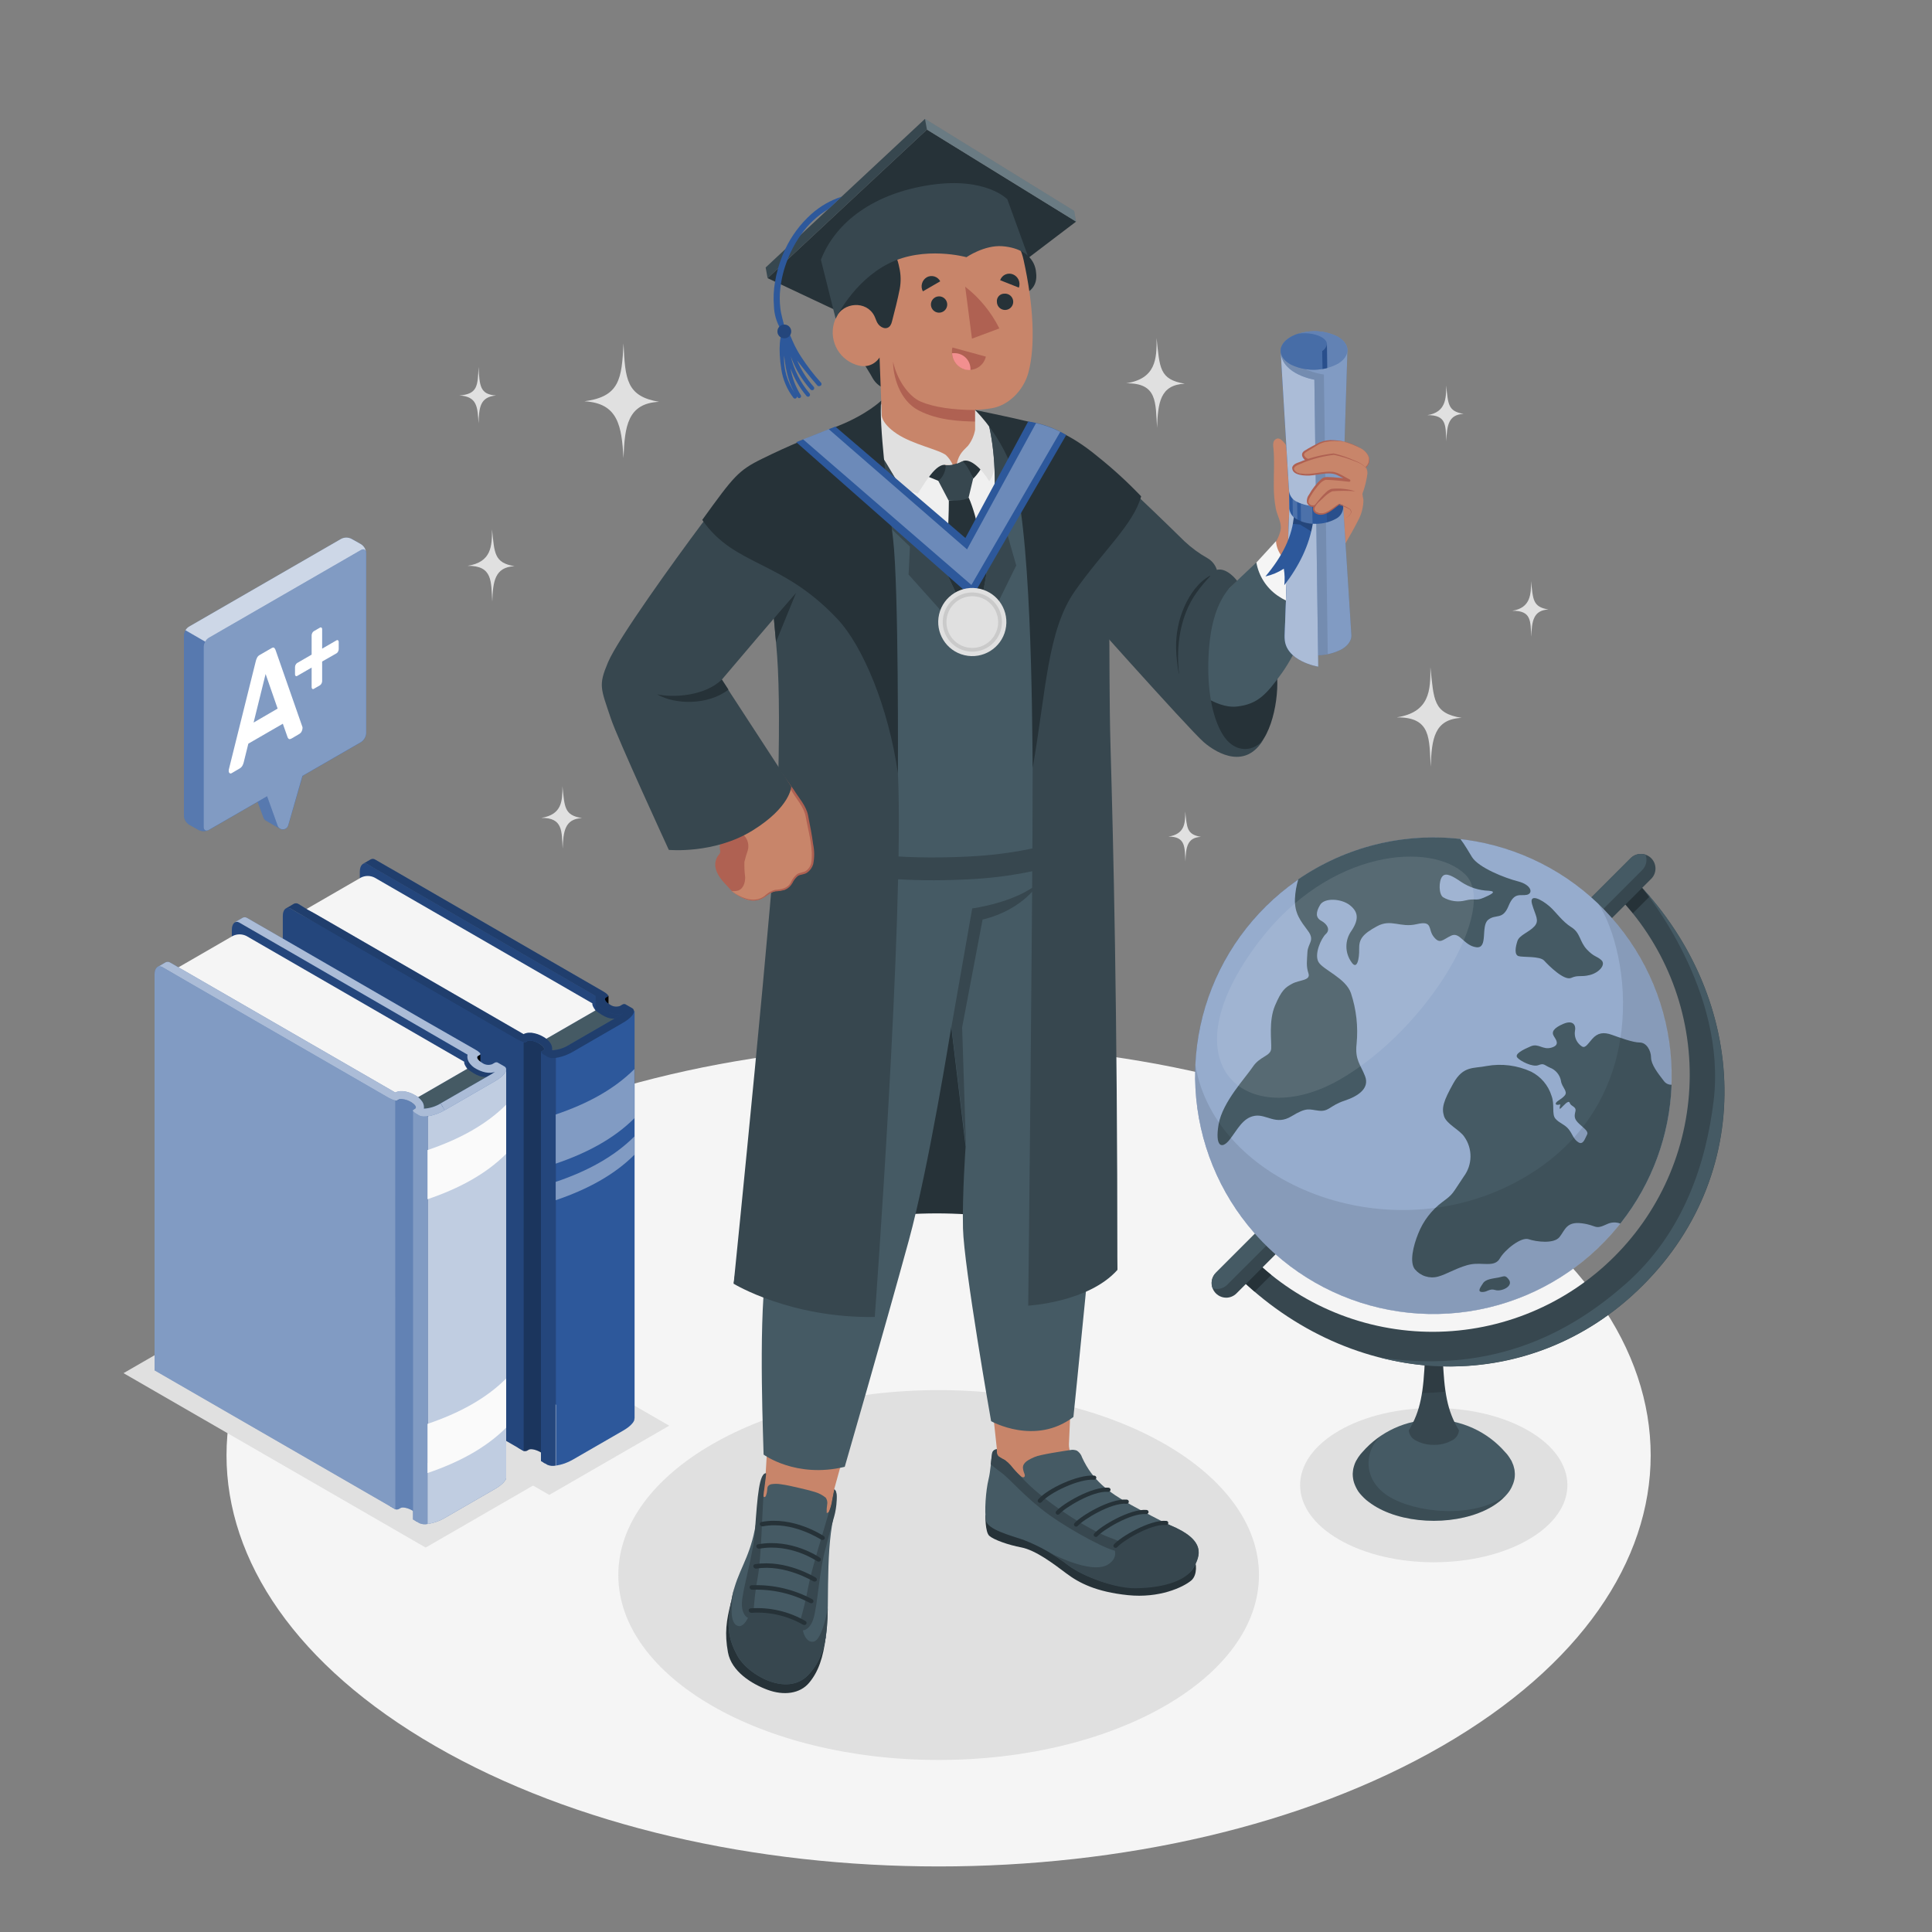 <svg width="346" height="346" viewBox="0 0 346 346" fill="none" xmlns="http://www.w3.org/2000/svg">
<rect x="0" y="0" width="346" height="346" fill="#808080" stroke="none"/>
<path d="M77.933 208.583C28.109 237.329 28.109 283.942 77.933 312.694C127.757 341.447 208.465 341.447 258.261 312.694C308.058 283.942 308.085 237.329 258.261 208.583C208.437 179.837 127.729 179.83 77.933 208.583Z" fill="#F5F5F5"/>
<path d="M168.101 315.192C199.783 315.192 225.467 300.364 225.467 282.073C225.467 263.782 199.783 248.954 168.101 248.954C136.418 248.954 110.734 263.782 110.734 282.073C110.734 300.364 136.418 315.192 168.101 315.192Z" fill="#E0E0E0"/>
<path d="M97.704 264.752L76.231 277.153L22.123 245.916L43.596 233.522L97.704 264.752Z" fill="#E0E0E0"/>
<path d="M119.848 255.327L98.368 267.721L44.267 236.491L65.74 224.09L119.848 255.327Z" fill="#E0E0E0"/>
<path d="M273.693 256.199C283.042 261.59 283.042 270.343 273.693 275.741C264.344 281.139 249.196 281.132 239.847 275.741C230.498 270.35 230.498 261.59 239.847 256.199C249.196 250.808 264.344 250.801 273.693 256.199Z" fill="#E0E0E0"/>
<path d="M108.976 178.321V180.162C108.976 180.162 108.284 179.518 108.222 179.055C108.16 178.591 108.976 178.321 108.976 178.321Z" fill="black"/>
<path d="M107.557 177.878C107.478 178.133 107.453 178.402 107.483 178.667C107.513 178.932 107.598 179.188 107.732 179.419C107.866 179.65 108.046 179.851 108.261 180.008C108.477 180.166 108.722 180.277 108.983 180.335C110.99 180.972 112.249 180.335 112.547 180.902C112.844 181.47 103.025 187.13 103.025 187.13L104.893 178.999L107.557 177.878Z" fill="#2D589B"/>
<path opacity="0.3" d="M107.557 177.878C107.478 178.133 107.453 178.402 107.483 178.667C107.513 178.932 107.598 179.188 107.732 179.419C107.866 179.65 108.046 179.851 108.261 180.008C108.477 180.166 108.722 180.277 108.983 180.335C110.99 180.972 112.249 180.335 112.547 180.902C112.844 181.47 103.025 187.13 103.025 187.13L104.893 178.999L107.557 177.878Z" fill="black"/>
<path d="M103.855 253.916V254.033L102.873 253.466L64.391 231.259L64.446 156.081C64.446 154.911 65.09 154.33 65.878 154.793L67.311 155.624L106.713 178.363L106.679 178.702L103.855 253.916Z" fill="#2D589B"/>
<path opacity="0.2" d="M103.855 253.916V254.033L102.873 253.466L64.391 231.259L64.446 156.081C64.446 154.911 65.09 154.33 65.878 154.793L67.311 155.624L106.713 178.363L106.679 178.702L103.855 253.916Z" fill="black"/>
<path d="M98.132 189.386L96.056 187.054L106.637 180.951C108.229 182.155 109.454 182.798 110.886 182.196L98.132 189.386Z" fill="#455A64"/>
<path d="M106.104 179.699L67.082 157.167C66.702 156.976 66.283 156.876 65.858 156.876C65.432 156.876 65.013 156.976 64.633 157.167L54.204 163.194L93.773 185.837C94.261 185.716 94.769 185.698 95.264 185.784C95.76 185.869 96.232 186.057 96.652 186.335C97.814 187.276 97.745 186.086 97.745 186.086L106.644 180.951C105.918 179.975 106.104 179.699 106.104 179.699Z" fill="#F5F5F5"/>
<path d="M97.371 188.916C96.963 188.681 96.79 188.411 96.984 188.3L97.316 188.113C97.683 187.899 97.316 187.352 96.541 186.888C95.766 186.425 94.804 186.196 94.465 186.438L94.133 186.625C93.939 186.736 93.247 186.508 92.576 186.12L92.818 259.299L93.8 259.86C93.992 259.903 94.193 259.887 94.375 259.811L94.707 259.617C95.074 259.403 96.015 259.617 96.783 260.06C97.551 260.503 97.925 261.071 97.558 261.285L97.226 261.479C97.032 261.583 97.226 261.853 97.606 262.088L97.371 188.916Z" fill="#2D589B"/>
<path opacity="0.4" d="M97.371 188.916C96.963 188.681 96.79 188.411 96.984 188.3L97.316 188.113C97.683 187.899 97.316 187.352 96.541 186.888C95.766 186.425 94.804 186.196 94.465 186.438L94.133 186.625C93.939 186.736 93.247 186.508 92.576 186.12L92.818 259.299L93.8 259.86C93.992 259.903 94.193 259.887 94.375 259.811L94.707 259.617C95.074 259.403 96.015 259.617 96.783 260.06C97.551 260.503 97.925 261.071 97.558 261.285L97.226 261.479C97.032 261.583 97.226 261.853 97.606 262.088L97.371 188.916Z" fill="black"/>
<path d="M93.773 259.735V259.846L92.79 259.285L50.648 234.955V164.046C50.648 162.869 51.291 162.295 52.087 162.751L53.519 163.582L93.766 185.837L93.773 259.735Z" fill="#2D589B"/>
<path opacity="0.2" d="M93.773 259.735V259.846L92.79 259.285L50.648 234.955V164.046C50.648 162.869 51.291 162.295 52.087 162.751L53.519 163.582L93.766 185.837L93.773 259.735Z" fill="black"/>
<path d="M96.88 261.659V188.404L99.496 189.456V262.475C99.01 262.574 98.507 262.526 98.049 262.337L96.88 261.659Z" fill="#2D589B"/>
<path opacity="0.2" d="M96.88 261.659V188.404L99.496 189.456V262.475C99.01 262.574 98.507 262.526 98.049 262.337L96.88 261.659Z" fill="black"/>
<path d="M113.606 254.061C113.609 254.107 113.609 254.153 113.606 254.199C113.612 254.231 113.612 254.264 113.606 254.296C113.584 254.363 113.556 254.428 113.523 254.49C113.511 254.524 113.494 254.556 113.474 254.587C113.411 254.701 113.334 254.808 113.246 254.905C113.158 255.019 113.061 255.126 112.955 255.223C112.838 255.334 112.72 255.438 112.588 255.542C112.516 255.609 112.437 255.669 112.353 255.721L112.159 255.853C112.014 255.957 111.862 256.054 111.696 256.15L102.617 261.389C101.676 261.944 100.638 262.313 99.558 262.475V189.456L113.647 181.02V254.061H113.606Z" fill="#2D589B"/>
<path d="M99.523 199.593V208.396C105.156 206.486 109.986 203.891 113.613 200.265V191.462C109.986 195.088 105.184 197.683 99.523 199.593Z" fill="#2D589B"/>
<path opacity="0.4" d="M99.523 199.593V208.396C105.156 206.486 109.986 203.891 113.613 200.265V191.462C109.986 195.088 105.184 197.683 99.523 199.593Z" fill="white"/>
<path d="M99.523 211.662V214.942C105.156 213.032 109.986 210.437 113.613 206.811V203.524C109.986 207.15 105.184 209.752 99.523 211.662Z" fill="#2D589B"/>
<path opacity="0.4" d="M99.523 211.662V214.942C105.156 213.032 109.986 210.437 113.613 206.811V203.524C109.986 207.15 105.184 209.752 99.523 211.662Z" fill="white"/>
<path d="M102.589 188.369L101.897 187.144C100.987 187.708 99.949 188.034 98.88 188.092C98.928 187.677 98.84 187.257 98.631 186.895C98.283 186.369 97.806 185.94 97.247 185.65C96.61 185.279 95.903 185.043 95.171 184.958H95.019C94.584 184.919 94.148 185.003 93.759 185.2L56.391 163.616L55.118 162.924L53.505 161.928C53.379 161.837 53.231 161.783 53.076 161.771C52.921 161.758 52.766 161.789 52.627 161.859L51.208 162.696C51.349 162.623 51.507 162.59 51.665 162.6C51.824 162.609 51.977 162.662 52.108 162.751L56.391 165.236L92.534 186.099C93.226 186.487 93.918 186.722 94.098 186.612L94.43 186.418C94.668 186.323 94.93 186.306 95.178 186.369C95.665 186.452 96.134 186.62 96.562 186.868C97.358 187.324 97.704 187.878 97.33 188.086L97.005 188.279C96.811 188.39 97.005 188.66 97.385 188.888L98.077 189.297C98.873 189.767 100.894 189.345 102.589 188.369Z" fill="#2D589B"/>
<path opacity="0.3" d="M102.589 188.369L101.897 187.144C100.987 187.708 99.949 188.034 98.88 188.092C98.928 187.677 98.84 187.257 98.631 186.895C98.283 186.369 97.806 185.94 97.247 185.65C96.61 185.279 95.903 185.043 95.171 184.958H95.019C94.584 184.919 94.148 185.003 93.759 185.2L56.391 163.616L55.118 162.924L53.505 161.928C53.379 161.837 53.231 161.783 53.076 161.771C52.921 161.758 52.766 161.789 52.627 161.859L51.208 162.696C51.349 162.623 51.507 162.59 51.665 162.6C51.824 162.609 51.977 162.662 52.108 162.751L56.391 165.236L92.534 186.099C93.226 186.487 93.918 186.722 94.098 186.612L94.43 186.418C94.668 186.323 94.93 186.306 95.178 186.369C95.665 186.452 96.134 186.62 96.562 186.868C97.358 187.324 97.704 187.878 97.33 188.086L97.005 188.279C96.811 188.39 97.005 188.66 97.385 188.888L98.077 189.297C98.873 189.767 100.894 189.345 102.589 188.369Z" fill="black"/>
<path d="M101.876 187.144L110.955 181.899C111.087 181.83 111.211 181.747 111.329 181.671L111.62 181.463C110.575 181.92 109.17 181.463 108.243 180.944C107.701 180.657 107.244 180.235 106.914 179.719C106.676 179.32 106.595 178.846 106.686 178.39L106.561 178.314L106.305 178.169L70.162 157.305L68.086 156.108L67.491 155.769L65.74 154.731C65.619 154.668 65.485 154.635 65.349 154.635C65.213 154.635 65.079 154.668 64.958 154.731L65.352 154.51L66.39 153.908C66.504 153.849 66.63 153.819 66.757 153.819C66.885 153.819 67.01 153.849 67.124 153.908L67.767 154.274L68.176 154.51L68.868 154.911C69.015 154.986 69.158 155.07 69.297 155.16C69.408 155.222 69.518 155.278 69.601 155.333L70.141 155.638L98.845 172.246L108.007 177.539C108.665 177.906 109.052 178.301 108.893 178.432L108.838 178.474L108.519 178.653C108.118 178.889 108.443 179.442 109.211 179.899C109.468 180.09 109.768 180.213 110.085 180.259C110.401 180.305 110.724 180.272 111.024 180.162L111.419 179.934C111.501 179.876 111.596 179.838 111.696 179.824C111.796 179.809 111.898 179.819 111.993 179.851L112.201 179.975L112.651 180.231L113.218 180.556C113.334 180.615 113.426 180.712 113.48 180.83C113.535 180.948 113.547 181.081 113.516 181.207C113.525 181.236 113.525 181.268 113.516 181.297C113.501 181.366 113.473 181.432 113.433 181.491C113.425 181.524 113.414 181.557 113.398 181.588C113.335 181.702 113.258 181.809 113.17 181.906C113.078 182.017 112.981 182.123 112.879 182.224L112.505 182.542C112.431 182.606 112.352 182.663 112.27 182.715L112.083 182.854C111.938 182.951 111.779 183.055 111.613 183.145L102.541 188.39L101.876 187.144Z" fill="#2D589B"/>
<path opacity="0.3" d="M101.876 187.144L110.955 181.899C111.087 181.83 111.211 181.747 111.329 181.671L111.62 181.463C110.575 181.92 109.17 181.463 108.243 180.944C107.701 180.657 107.244 180.235 106.914 179.719C106.676 179.32 106.595 178.846 106.686 178.39L106.561 178.314L106.305 178.169L70.162 157.305L68.086 156.108L67.491 155.769L65.74 154.731C65.619 154.668 65.485 154.635 65.349 154.635C65.213 154.635 65.079 154.668 64.958 154.731L65.352 154.51L66.39 153.908C66.504 153.849 66.63 153.819 66.757 153.819C66.885 153.819 67.01 153.849 67.124 153.908L67.767 154.274L68.176 154.51L68.868 154.911C69.015 154.986 69.158 155.07 69.297 155.16C69.408 155.222 69.518 155.278 69.601 155.333L70.141 155.638L98.845 172.246L108.007 177.539C108.665 177.906 109.052 178.301 108.893 178.432L108.838 178.474L108.519 178.653C108.118 178.889 108.443 179.442 109.211 179.899C109.468 180.09 109.768 180.213 110.085 180.259C110.401 180.305 110.724 180.272 111.024 180.162L111.419 179.934C111.501 179.876 111.596 179.838 111.696 179.824C111.796 179.809 111.898 179.819 111.993 179.851L112.201 179.975L112.651 180.231L113.218 180.556C113.334 180.615 113.426 180.712 113.48 180.83C113.535 180.948 113.547 181.081 113.516 181.207C113.525 181.236 113.525 181.268 113.516 181.297C113.501 181.366 113.473 181.432 113.433 181.491C113.425 181.524 113.414 181.557 113.398 181.588C113.335 181.702 113.258 181.809 113.17 181.906C113.078 182.017 112.981 182.123 112.879 182.224L112.505 182.542C112.431 182.606 112.352 182.663 112.27 182.715L112.083 182.854C111.938 182.951 111.779 183.055 111.613 183.145L102.541 188.39L101.876 187.144Z" fill="black"/>
<path d="M86.023 188.784V190.618C86.023 190.618 85.331 189.974 85.275 189.511C85.22 189.047 86.023 188.784 86.023 188.784Z" fill="black"/>
<path d="M84.604 188.334C84.523 188.587 84.495 188.853 84.522 189.117C84.549 189.381 84.63 189.636 84.76 189.867C84.89 190.098 85.066 190.3 85.277 190.461C85.488 190.621 85.73 190.735 85.988 190.798C87.995 191.428 89.254 190.798 89.558 191.359C89.863 191.919 80.037 197.587 80.037 197.587L81.898 189.456L84.604 188.334Z" fill="#2D589B"/>
<path opacity="0.3" d="M84.604 188.334C84.523 188.587 84.495 188.853 84.522 189.117C84.549 189.381 84.63 189.636 84.76 189.867C84.89 190.098 85.066 190.3 85.277 190.461C85.488 190.621 85.73 190.735 85.988 190.798C87.995 191.428 89.254 190.798 89.558 191.359C89.863 191.919 80.037 197.587 80.037 197.587L81.898 189.456L84.604 188.334Z" fill="black"/>
<path d="M80.895 264.344V264.462L79.912 263.894L41.43 241.722L41.52 166.537C41.52 165.367 42.163 164.786 42.959 165.25L44.357 166.08L83.732 188.819L83.69 189.158L80.895 264.344Z" fill="#2D589B"/>
<path opacity="0.2" d="M80.895 264.344V264.462L79.912 263.894L41.43 241.722L41.52 166.537C41.52 165.367 42.163 164.786 42.959 165.25L44.357 166.08L83.732 188.819L83.69 189.158L80.895 264.344Z" fill="black"/>
<path d="M75.172 199.843L73.096 197.511L83.677 191.407C85.275 192.611 86.5 193.255 87.925 192.653L75.172 199.843Z" fill="#455A64"/>
<path d="M83.151 190.154L44.129 167.623C43.747 167.434 43.327 167.335 42.9 167.335C42.474 167.335 42.054 167.434 41.672 167.623L31.244 173.65L70.819 196.292C71.306 196.172 71.813 196.154 72.307 196.24C72.802 196.325 73.273 196.513 73.691 196.791C74.853 197.732 74.791 196.542 74.791 196.542L83.683 191.407C82.957 190.431 83.151 190.154 83.151 190.154Z" fill="#F5F5F5"/>
<path d="M74.411 199.358C74.009 199.123 73.836 198.853 74.03 198.742L74.355 198.555C74.729 198.341 74.355 197.794 73.587 197.331C72.819 196.867 71.85 196.639 71.511 196.881L71.179 197.068C70.985 197.178 70.293 196.957 69.615 196.562L69.857 269.741L70.847 270.309C71.039 270.354 71.241 270.335 71.421 270.254L71.754 270.06C72.12 269.852 73.061 270.06 73.829 270.503C74.598 270.946 74.964 271.513 74.598 271.728L74.266 271.921C74.079 272.032 74.266 272.295 74.653 272.53L74.411 199.358Z" fill="#2D589B"/>
<path opacity="0.25" d="M74.411 199.358C74.009 199.123 73.836 198.853 74.03 198.742L74.355 198.555C74.729 198.341 74.355 197.794 73.587 197.331C72.819 196.867 71.85 196.639 71.511 196.881L71.179 197.068C70.985 197.178 70.293 196.957 69.615 196.562L69.857 269.741L70.847 270.309C71.039 270.354 71.241 270.335 71.421 270.254L71.754 270.06C72.12 269.852 73.061 270.06 73.829 270.503C74.598 270.946 74.964 271.513 74.598 271.728L74.266 271.921C74.079 272.032 74.266 272.295 74.653 272.53L74.411 199.358Z" fill="white"/>
<path d="M70.819 270.191V270.309L69.837 269.742L27.68 245.411V174.502C27.68 173.325 28.323 172.751 29.112 173.208L30.545 174.038L70.799 196.293L70.819 270.191Z" fill="#2D589B"/>
<path opacity="0.4" d="M70.819 270.191V270.309L69.837 269.742L27.68 245.411V174.502C27.68 173.325 28.323 172.751 29.112 173.208L30.545 174.038L70.799 196.293L70.819 270.191Z" fill="white"/>
<path d="M73.954 272.115V198.86L76.57 199.919V272.932C76.085 273.031 75.581 272.983 75.123 272.793L73.954 272.115Z" fill="#2D589B"/>
<path opacity="0.4" d="M73.954 272.115V198.86L76.57 199.919V272.932C76.085 273.031 75.581 272.983 75.123 272.793L73.954 272.115Z" fill="white"/>
<path d="M90.652 264.517C90.655 264.563 90.655 264.609 90.652 264.655C90.662 264.687 90.662 264.72 90.652 264.752C90.631 264.819 90.604 264.884 90.569 264.946C90.569 264.987 90.534 265.008 90.52 265.05C90.454 265.162 90.377 265.268 90.292 265.368C90.201 265.477 90.104 265.581 90.001 265.679C89.883 265.792 89.758 265.899 89.628 265.998C89.558 266.065 89.481 266.125 89.399 266.177L89.206 266.309C89.06 266.413 88.901 266.51 88.735 266.607L79.663 271.845C78.72 272.4 77.679 272.769 76.597 272.931V199.918L90.652 191.476V264.517Z" fill="#2D589B"/>
<g opacity="0.7">
<path d="M90.652 264.517C90.655 264.563 90.655 264.609 90.652 264.655C90.662 264.687 90.662 264.72 90.652 264.752C90.631 264.819 90.604 264.884 90.569 264.946C90.569 264.987 90.534 265.008 90.52 265.05C90.454 265.162 90.377 265.268 90.292 265.368C90.201 265.477 90.104 265.581 90.001 265.679C89.883 265.792 89.758 265.899 89.628 265.998C89.558 266.065 89.481 266.125 89.399 266.177L89.206 266.309C89.06 266.413 88.901 266.51 88.735 266.607L79.663 271.845C78.72 272.4 77.679 272.769 76.597 272.931V199.918L90.652 191.476V264.517Z" fill="white"/>
</g>
<path d="M76.563 205.967V214.769C82.196 212.859 87.026 210.264 90.652 206.638V197.836C87.026 201.462 82.196 204.057 76.563 205.967Z" fill="#FAFAFA"/>
<path d="M76.563 255.002V263.804C82.196 261.894 87.026 259.299 90.652 255.673V246.871C87.026 250.504 82.196 253.092 76.563 255.002Z" fill="#FAFAFA"/>
<path d="M79.628 198.825L78.936 197.6C78.023 198.164 76.984 198.49 75.912 198.548C75.967 198.133 75.879 197.711 75.663 197.351C75.316 196.825 74.839 196.396 74.279 196.106C73.642 195.734 72.936 195.499 72.203 195.414H72.051C71.617 195.374 71.18 195.458 70.792 195.656L33.424 174.079L32.15 173.346L30.531 172.411C30.404 172.323 30.255 172.27 30.101 172.258C29.947 172.245 29.792 172.275 29.652 172.342L28.22 173.173C28.36 173.1 28.517 173.067 28.674 173.077C28.831 173.087 28.983 173.139 29.112 173.228L33.396 175.705L69.539 196.569C70.231 196.957 70.923 197.192 71.103 197.081L71.435 196.894C71.671 196.792 71.935 196.775 72.183 196.846C72.67 196.923 73.139 197.089 73.567 197.337C74.362 197.801 74.701 198.348 74.335 198.555L74.002 198.749C73.816 198.86 74.002 199.13 74.39 199.358L75.082 199.773C75.919 200.223 77.94 199.801 79.628 198.825Z" fill="#2D589B"/>
<path opacity="0.6" d="M79.628 198.825L78.936 197.6C78.023 198.164 76.984 198.49 75.912 198.548C75.967 198.133 75.879 197.711 75.663 197.351C75.316 196.825 74.839 196.396 74.279 196.106C73.642 195.734 72.936 195.499 72.203 195.414H72.051C71.617 195.374 71.18 195.458 70.792 195.656L33.424 174.079L32.15 173.346L30.531 172.411C30.404 172.323 30.255 172.27 30.101 172.258C29.947 172.245 29.792 172.275 29.652 172.342L28.22 173.173C28.36 173.1 28.517 173.067 28.674 173.077C28.831 173.087 28.983 173.139 29.112 173.228L33.396 175.705L69.539 196.569C70.231 196.957 70.923 197.192 71.103 197.081L71.435 196.894C71.671 196.792 71.935 196.775 72.183 196.846C72.67 196.923 73.139 197.089 73.567 197.337C74.362 197.801 74.701 198.348 74.335 198.555L74.002 198.749C73.816 198.86 74.002 199.13 74.39 199.358L75.082 199.773C75.919 200.223 77.94 199.801 79.628 198.825Z" fill="white"/>
<path d="M78.922 197.6L88.001 192.376C88.126 192.307 88.251 192.224 88.368 192.147L88.659 191.94C87.621 192.397 86.216 191.94 85.289 191.421C84.746 191.136 84.288 190.714 83.96 190.196C83.723 189.797 83.641 189.323 83.732 188.867L83.6 188.791L83.351 188.653L47.229 167.734L45.153 166.537L44.558 166.197L42.807 165.187C42.686 165.122 42.55 165.088 42.413 165.088C42.275 165.088 42.139 165.122 42.018 165.187L42.413 164.959L43.457 164.357C43.571 164.298 43.697 164.268 43.824 164.268C43.952 164.268 44.078 164.298 44.191 164.357C44.398 164.474 44.613 164.606 44.841 164.724L45.243 164.959L45.935 165.36C46.094 165.443 46.232 165.526 46.364 165.609L46.668 165.782L47.201 166.087L75.905 182.695L85.116 187.968C85.808 188.341 86.154 188.729 86.002 188.86L85.946 188.902L85.628 189.089C85.227 189.317 85.552 189.871 86.32 190.328C86.577 190.52 86.879 190.645 87.196 190.691C87.514 190.736 87.839 190.702 88.14 190.59L88.534 190.362C88.616 190.305 88.71 190.268 88.808 190.253C88.907 190.239 89.007 190.248 89.102 190.279C89.176 190.316 89.248 190.357 89.316 190.404L89.766 190.66L90.327 190.985C90.445 191.042 90.539 191.137 90.595 191.256C90.65 191.374 90.663 191.508 90.631 191.635C90.637 191.665 90.637 191.696 90.631 191.725C90.611 191.795 90.583 191.862 90.548 191.926C90.541 191.961 90.527 191.994 90.507 192.023C90.443 192.136 90.369 192.243 90.285 192.341C90.193 192.454 90.094 192.56 89.987 192.66L89.621 192.978C89.546 193.041 89.468 193.099 89.385 193.151L89.192 193.289C89.043 193.396 88.888 193.493 88.728 193.58L79.649 198.825L78.922 197.6Z" fill="#2D589B"/>
<path opacity="0.6" d="M78.922 197.6L88.001 192.376C88.126 192.307 88.251 192.224 88.368 192.147L88.659 191.94C87.621 192.397 86.216 191.94 85.289 191.421C84.746 191.136 84.288 190.714 83.96 190.196C83.723 189.797 83.641 189.323 83.732 188.867L83.6 188.791L83.351 188.653L47.229 167.734L45.153 166.537L44.558 166.197L42.807 165.187C42.686 165.122 42.55 165.088 42.413 165.088C42.275 165.088 42.139 165.122 42.018 165.187L42.413 164.959L43.457 164.357C43.571 164.298 43.697 164.268 43.824 164.268C43.952 164.268 44.078 164.298 44.191 164.357C44.398 164.474 44.613 164.606 44.841 164.724L45.243 164.959L45.935 165.36C46.094 165.443 46.232 165.526 46.364 165.609L46.668 165.782L47.201 166.087L75.905 182.695L85.116 187.968C85.808 188.341 86.154 188.729 86.002 188.86L85.946 188.902L85.628 189.089C85.227 189.317 85.552 189.871 86.32 190.328C86.577 190.52 86.879 190.645 87.196 190.691C87.514 190.736 87.839 190.702 88.14 190.59L88.534 190.362C88.616 190.305 88.71 190.268 88.808 190.253C88.907 190.239 89.007 190.248 89.102 190.279C89.176 190.316 89.248 190.357 89.316 190.404L89.766 190.66L90.327 190.985C90.445 191.042 90.539 191.137 90.595 191.256C90.65 191.374 90.663 191.508 90.631 191.635C90.637 191.665 90.637 191.696 90.631 191.725C90.611 191.795 90.583 191.862 90.548 191.926C90.541 191.961 90.527 191.994 90.507 192.023C90.443 192.136 90.369 192.243 90.285 192.341C90.193 192.454 90.094 192.56 89.987 192.66L89.621 192.978C89.546 193.041 89.468 193.099 89.385 193.151L89.192 193.289C89.043 193.396 88.888 193.493 88.728 193.58L79.649 198.825L78.922 197.6Z" fill="white"/>
<path d="M51.374 138.289L52.066 136.116C52.44 134.359 45.278 138.497 44.897 140.268L47.208 146.496C47.289 146.682 47.424 146.839 47.596 146.946C48.101 147.264 49.969 148.33 50.135 148.413C50.264 148.493 50.41 148.542 50.561 148.557C50.712 148.572 50.864 148.553 51.006 148.5C51.148 148.447 51.276 148.363 51.381 148.253C51.485 148.143 51.564 148.011 51.609 147.866L54.599 137.604C54.786 136.711 53.139 137.279 51.374 138.289Z" fill="#2D589B"/>
<path opacity="0.2" d="M51.374 138.289L52.066 136.116C52.44 134.359 45.278 138.497 44.897 140.268L47.208 146.496C47.289 146.682 47.424 146.839 47.596 146.946C48.101 147.264 49.969 148.33 50.135 148.413C50.264 148.493 50.41 148.542 50.561 148.557C50.712 148.572 50.864 148.553 51.006 148.5C51.148 148.447 51.276 148.363 51.381 148.253C51.485 148.143 51.564 148.011 51.609 147.866L54.599 137.604C54.786 136.711 53.139 137.279 51.374 138.289Z" fill="white"/>
<path d="M61.111 96.499L33.86 112.221C33.592 112.396 33.369 112.631 33.209 112.907C33.05 113.184 32.957 113.494 32.939 113.813V146.102C32.957 146.422 33.05 146.733 33.211 147.009C33.372 147.286 33.597 147.521 33.867 147.693L35.555 148.641C35.842 148.784 36.158 148.858 36.479 148.858C36.799 148.858 37.115 148.784 37.403 148.641L64.654 132.919C64.921 132.745 65.144 132.51 65.304 132.233C65.464 131.957 65.556 131.646 65.574 131.328V99.032C65.557 98.713 65.464 98.403 65.303 98.127C65.142 97.851 64.916 97.618 64.647 97.447L62.972 96.492C62.683 96.349 62.364 96.274 62.041 96.275C61.717 96.277 61.399 96.353 61.111 96.499Z" fill="#2D589B"/>
<path opacity="0.2" d="M61.111 96.499L33.86 112.221C33.592 112.396 33.369 112.631 33.209 112.907C33.05 113.184 32.957 113.494 32.939 113.813V146.102C32.957 146.422 33.05 146.733 33.211 147.009C33.372 147.286 33.597 147.521 33.867 147.693L35.555 148.641C35.842 148.784 36.158 148.858 36.479 148.858C36.799 148.858 37.115 148.784 37.403 148.641L64.654 132.919C64.921 132.745 65.144 132.51 65.304 132.233C65.464 131.957 65.556 131.646 65.574 131.328V99.032C65.557 98.713 65.464 98.403 65.303 98.127C65.142 97.851 64.916 97.618 64.647 97.447L62.972 96.492C62.683 96.349 62.364 96.274 62.041 96.275C61.717 96.277 61.399 96.353 61.111 96.499Z" fill="white"/>
<path d="M64.654 98.499L37.403 114.221C37.133 114.394 36.908 114.628 36.747 114.905C36.586 115.182 36.493 115.493 36.475 115.813V148.088C36.475 148.676 36.891 148.918 37.403 148.62L47.831 142.607L49.741 147.922C49.821 148.109 49.957 148.268 50.13 148.376C50.303 148.484 50.505 148.536 50.709 148.525C50.913 148.515 51.108 148.442 51.269 148.317C51.43 148.191 51.549 148.02 51.609 147.825L54.156 138.953L64.654 132.898C64.921 132.724 65.144 132.489 65.304 132.212C65.464 131.936 65.556 131.626 65.574 131.307V99.032C65.574 98.444 65.159 98.208 64.654 98.499Z" fill="#2D589B"/>
<path opacity="0.4" d="M64.654 98.499L37.403 114.221C37.133 114.394 36.908 114.628 36.747 114.905C36.586 115.182 36.493 115.493 36.475 115.813V148.088C36.475 148.676 36.891 148.918 37.403 148.62L47.831 142.607L49.741 147.922C49.821 148.109 49.957 148.268 50.13 148.376C50.303 148.484 50.505 148.536 50.709 148.525C50.913 148.515 51.108 148.442 51.269 148.317C51.43 148.191 51.549 148.02 51.609 147.825L54.156 138.953L64.654 132.898C64.921 132.724 65.144 132.489 65.304 132.212C65.464 131.936 65.556 131.626 65.574 131.307V99.032C65.574 98.444 65.159 98.208 64.654 98.499Z" fill="white"/>
<path opacity="0.7" d="M65.56 98.866C65.484 98.402 65.11 98.236 64.647 98.499L37.403 114.221C37.129 114.391 36.904 114.629 36.752 114.913L33.216 112.872C33.369 112.604 33.588 112.38 33.853 112.221L61.104 96.499C61.389 96.354 61.704 96.278 62.024 96.278C62.344 96.278 62.659 96.354 62.944 96.499L64.633 97.447C64.881 97.603 65.092 97.81 65.252 98.055C65.412 98.3 65.517 98.576 65.56 98.866Z" fill="white"/>
<path d="M48.641 116.069C48.848 115.951 49.007 115.938 49.111 116.021C49.245 116.163 49.34 116.337 49.388 116.526L54.177 130.241C54.185 130.296 54.185 130.352 54.177 130.407C54.172 130.613 54.117 130.815 54.017 130.996C53.937 131.17 53.807 131.316 53.644 131.418L52.26 132.234C51.997 132.38 51.817 132.414 51.713 132.324C51.612 132.247 51.537 132.141 51.499 132.02L50.654 129.612L44.475 133.182L43.638 136.559C43.585 136.751 43.513 136.936 43.423 137.113C43.295 137.341 43.106 137.528 42.876 137.653L41.492 138.462C41.438 138.503 41.373 138.524 41.305 138.524C41.238 138.524 41.172 138.503 41.119 138.462C41.063 138.412 41.02 138.35 40.994 138.28C40.968 138.21 40.958 138.135 40.966 138.061C40.959 137.996 40.959 137.931 40.966 137.867L45.755 118.623C45.81 118.337 45.903 118.06 46.032 117.799C46.133 117.592 46.295 117.421 46.495 117.308L48.641 116.069ZM49.72 126.899L47.568 120.705L45.416 129.404L49.72 126.899Z" fill="white"/>
<path d="M57.692 118.47V121.979C57.691 122.132 57.65 122.282 57.574 122.415C57.515 122.541 57.421 122.649 57.304 122.726L56.204 123.363C56.164 123.393 56.116 123.41 56.066 123.41C56.016 123.41 55.967 123.393 55.927 123.363C55.886 123.326 55.853 123.28 55.833 123.228C55.812 123.176 55.805 123.121 55.81 123.065V119.557L53.222 121.052C53.182 121.082 53.133 121.098 53.083 121.098C53.033 121.098 52.985 121.082 52.945 121.052C52.904 121.015 52.872 120.968 52.853 120.917C52.833 120.865 52.827 120.809 52.834 120.754V119.481C52.836 119.329 52.874 119.179 52.945 119.045C53.007 118.918 53.103 118.81 53.222 118.733L55.81 117.239V113.779C55.814 113.628 55.854 113.481 55.927 113.35C55.986 113.22 56.082 113.111 56.204 113.038L57.304 112.402C57.344 112.373 57.391 112.357 57.44 112.357C57.488 112.357 57.535 112.373 57.574 112.402C57.618 112.439 57.651 112.486 57.671 112.539C57.692 112.592 57.699 112.65 57.692 112.706V116.166L60.266 114.678C60.306 114.648 60.355 114.632 60.405 114.632C60.455 114.632 60.503 114.648 60.543 114.678C60.585 114.715 60.617 114.761 60.638 114.813C60.658 114.865 60.666 114.92 60.661 114.976V116.256C60.656 116.408 60.616 116.558 60.543 116.692C60.485 116.822 60.388 116.93 60.266 117.003L57.692 118.47Z" fill="white"/>
<path d="M270.267 267.112C270.411 266.906 270.54 266.691 270.655 266.468C270.689 266.411 270.719 266.35 270.745 266.288C270.836 266.104 270.916 265.914 270.987 265.721L271.049 265.541C271.125 265.315 271.185 265.084 271.229 264.849C271.271 264.607 271.292 264.361 271.292 264.116C271.292 264.039 271.292 263.97 271.292 263.894C271.288 263.723 271.274 263.552 271.25 263.382L271.209 263.119C271.174 262.953 271.132 262.794 271.084 262.628C271.036 262.462 271.042 262.469 271.015 262.386C270.93 262.15 270.833 261.919 270.724 261.694C270.724 261.624 270.641 261.555 270.6 261.479C270.558 261.403 270.42 261.161 270.309 261.002C270.198 260.842 270.177 260.815 270.108 260.718L269.956 260.51L269.714 260.227L269.575 260.081C267.985 258.247 266.018 256.776 263.81 255.768C261.601 254.76 259.201 254.239 256.773 254.239C254.346 254.239 251.946 254.76 249.737 255.768C247.529 256.776 245.562 258.247 243.971 260.081L243.861 260.206L243.605 260.503C243.546 260.573 243.492 260.647 243.446 260.725L243.252 260.988C243.141 261.154 243.037 261.327 242.94 261.5L242.837 261.68C242.721 261.902 242.624 262.134 242.546 262.372C242.546 262.441 242.497 262.517 242.477 262.586C242.428 262.759 242.38 262.932 242.345 263.112C242.311 263.292 242.345 263.271 242.311 263.347C242.285 263.529 242.268 263.711 242.262 263.894C242.262 263.956 242.262 264.019 242.262 264.088C242.27 264.594 242.354 265.095 242.511 265.576C242.527 265.628 242.545 265.678 242.567 265.728C242.639 265.932 242.725 266.13 242.823 266.323C242.845 266.377 242.871 266.431 242.899 266.482C243.02 266.721 243.156 266.952 243.307 267.174C243.486 267.417 243.68 267.648 243.888 267.866L243.937 267.915C244.131 268.122 244.338 268.33 244.567 268.531L244.726 268.669C244.933 268.844 245.164 269.017 245.418 269.188L245.584 269.313C245.881 269.513 246.186 269.721 246.525 269.908C252.185 273.181 261.382 273.181 267.043 269.908C267.362 269.726 267.672 269.528 267.97 269.313C268.037 269.27 268.102 269.224 268.164 269.174C268.384 269.019 268.597 268.853 268.8 268.676L268.98 268.524C269.195 268.33 269.396 268.129 269.582 267.929L269.652 267.859C269.858 267.642 270.05 267.41 270.226 267.167L270.267 267.112Z" fill="#455A64"/>
<path d="M256.78 241.937C256.395 241.931 256.014 242.021 255.673 242.2C255.559 242.253 255.459 242.332 255.381 242.431C255.303 242.529 255.249 242.645 255.223 242.768C254.94 249.418 254.421 252.636 252.296 256.165C252.332 256.56 252.473 256.938 252.704 257.26C252.935 257.583 253.248 257.838 253.611 257.999C254.588 258.518 255.681 258.78 256.787 258.76C257.894 258.781 258.987 258.519 259.964 257.999C260.327 257.838 260.641 257.583 260.873 257.261C261.106 256.939 261.248 256.56 261.285 256.165C259.161 252.636 258.642 249.418 258.358 242.768C258.332 242.645 258.278 242.529 258.2 242.431C258.122 242.332 258.022 242.253 257.908 242.2C257.561 242.018 257.173 241.927 256.78 241.937Z" fill="#37474F"/>
<g opacity="0.15">
<path d="M258.379 243.446C257.313 243.487 256.247 243.487 255.182 243.446C255.085 245.522 254.967 247.563 254.773 249.48C256.102 249.452 257.435 249.374 258.773 249.245C258.586 247.397 258.476 245.446 258.379 243.446Z" fill="black"/>
</g>
<g opacity="0.15">
<path d="M248.67 267.964C243.951 265.009 244.283 259.749 247.411 257.058C246.138 257.902 244.986 258.915 243.985 260.068L243.874 260.192L243.618 260.49C243.559 260.559 243.506 260.633 243.459 260.711L243.265 260.974C243.155 261.14 243.051 261.313 242.954 261.486L242.85 261.666C242.735 261.889 242.638 262.12 242.56 262.358C242.56 262.428 242.511 262.504 242.49 262.573C242.442 262.746 242.394 262.919 242.359 263.099C242.324 263.279 242.359 263.258 242.324 263.334C242.298 263.515 242.282 263.698 242.276 263.881C242.276 263.943 242.276 264.005 242.276 264.074C242.284 264.58 242.368 265.082 242.525 265.562C242.54 265.614 242.559 265.665 242.58 265.715C242.653 265.918 242.738 266.117 242.836 266.31C242.859 266.364 242.884 266.417 242.913 266.469C243.034 266.708 243.17 266.939 243.321 267.161C243.5 267.404 243.694 267.635 243.902 267.853L243.951 267.901C244.144 268.109 244.352 268.316 244.58 268.517L244.739 268.656C244.947 268.831 245.178 269.004 245.431 269.175L245.597 269.299C245.895 269.5 246.2 269.707 246.539 269.894C252.199 273.167 261.396 273.167 267.056 269.894C267.376 269.713 267.686 269.514 267.984 269.299C268.051 269.257 268.116 269.211 268.177 269.161C268.398 269.006 268.611 268.839 268.814 268.662L268.994 268.51C269.209 268.316 269.409 268.116 269.596 267.915L269.665 267.846C263.756 272.088 253.389 270.918 248.67 267.964Z" fill="black"/>
</g>
<path d="M224.208 225.226C232.861 233.773 244.545 238.55 256.708 238.513C268.871 238.475 280.525 233.627 289.126 225.026C297.727 216.426 302.575 204.772 302.612 192.608C302.65 180.445 297.873 168.762 289.325 160.108L292.294 157.14C312.998 177.844 314.964 209.448 294.259 230.159C273.554 250.871 241.965 248.843 221.26 228.167L224.208 225.226Z" fill="#37474F"/>
<path d="M295.442 160.544L292.439 163.547C291.455 162.34 290.409 161.185 289.304 160.087L292.273 157.119C293.408 158.247 294.439 159.395 295.442 160.544Z" fill="#263238"/>
<path d="M224.208 225.226C225.315 226.324 226.468 227.359 227.668 228.333L224.685 231.315C223.523 230.319 222.388 229.274 221.288 228.167L224.208 225.226Z" fill="#263238"/>
<path d="M306.888 197.179C305.559 208.064 301.636 220.707 291.09 229.973C282.094 237.868 268.351 246.248 247.189 243.121C255.481 245.301 264.203 245.249 272.468 242.967C280.732 240.686 288.246 236.257 294.245 230.132C314.313 210.064 313.081 179.692 294.079 158.987C294.847 159.949 309.282 177.547 306.888 197.179Z" fill="#455A64"/>
<path d="M219.599 232.402C219.082 232.401 218.577 232.247 218.148 231.96C217.719 231.672 217.384 231.264 217.186 230.786C216.989 230.309 216.937 229.784 217.037 229.277C217.138 228.77 217.386 228.304 217.751 227.938L292.024 153.694C292.514 153.204 293.178 152.93 293.87 152.931C294.563 152.931 295.227 153.207 295.716 153.697C296.205 154.187 296.479 154.851 296.479 155.544C296.478 156.236 296.202 156.9 295.712 157.389L221.44 231.634C220.952 232.123 220.29 232.399 219.599 232.402Z" fill="#37474F"/>
<path d="M292.024 153.694L217.752 227.938C217.396 228.293 217.151 228.744 217.046 229.235C216.94 229.726 216.979 230.237 217.156 230.706C217.411 230.791 217.677 230.835 217.945 230.838C218.288 230.839 218.628 230.772 218.945 230.641C219.262 230.51 219.55 230.319 219.793 230.077L294.1 155.825C294.455 155.47 294.7 155.02 294.806 154.529C294.911 154.038 294.873 153.527 294.695 153.057C294.235 152.904 293.741 152.883 293.269 152.995C292.797 153.108 292.366 153.35 292.024 153.694Z" fill="#455A64"/>
<path d="M216.79 177.581C213.415 186.509 213.133 196.31 215.986 205.418C218.839 214.526 224.664 222.413 232.53 227.82C240.395 233.226 249.846 235.839 259.371 235.241C268.896 234.643 277.946 230.868 285.073 224.519C292.2 218.171 296.992 209.616 298.683 200.223C300.374 190.83 298.867 181.141 294.402 172.706C289.937 164.27 282.773 157.576 274.055 153.692C265.336 149.809 255.567 148.962 246.31 151.285C239.634 152.962 233.462 156.23 228.321 160.808C223.181 165.387 219.224 171.142 216.79 177.581Z" fill="#2D589B"/>
<path opacity="0.5" d="M257.272 235.342C266.818 235.216 276.045 231.892 283.48 225.903C290.914 219.914 296.125 211.604 298.28 202.304C300.436 193.004 299.41 183.249 295.368 174.601C291.325 165.952 284.5 158.908 275.982 154.596C267.465 150.284 257.748 148.952 248.384 150.814C239.021 152.676 230.552 157.623 224.332 164.866C218.112 172.108 214.5 181.227 214.073 190.764C213.647 200.301 216.431 209.706 221.98 217.475C225.983 223.08 231.285 227.633 237.43 230.745C243.576 233.856 250.384 235.433 257.272 235.342Z" fill="white"/>
<path d="M277.561 162.371C276.101 161.077 273.79 159.894 274.378 161.935C274.966 163.977 275.762 164.842 274.786 165.907C273.81 166.973 272.108 167.457 271.755 168.523C271.402 169.589 271.167 170.98 271.949 171.229C272.731 171.478 275.762 171.18 276.544 172.038C277.326 172.896 280.121 175.699 281.388 175.132C282.654 174.564 283.055 175.028 284.723 174.613C286.391 174.197 287.643 172.744 286.799 171.962C285.955 171.18 285.512 171.436 284.183 170.025C282.855 168.613 283.055 167.077 281.415 166.053C279.775 165.028 278.634 163.312 277.561 162.371Z" fill="#455A64"/>
<path d="M271.866 157.845C269.437 157.223 264.794 155.382 263.61 153.479C263.022 152.531 262.372 151.354 261.534 150.247C251.306 149.085 241.002 151.65 232.512 157.472C232.166 158.609 231.964 159.786 231.91 160.973C231.813 163.582 232.934 164.945 234.235 166.696C235.536 168.447 234.235 168.883 234.145 170.523C234.055 172.163 233.903 173.007 234.332 174.322C234.761 175.637 232.706 175.471 231.418 176.17C230.131 176.868 229.515 177.346 228.346 180.079C227.176 182.813 227.744 186.432 227.654 187.802C227.564 189.172 225.633 189.138 224.36 191.061C223.087 192.985 218.928 197.365 218.243 201.344C217.558 205.323 218.783 205.912 220.201 204.112C221.62 202.313 222.54 200.21 224.678 199.836C226.817 199.462 228.491 201.621 231.294 199.912C234.096 198.203 234.422 198.722 236.214 198.916C238.006 199.109 238.152 197.995 240.788 197.123C243.425 196.251 245.272 194.826 244.47 192.736C243.667 190.646 242.622 189.83 242.954 186.923C243.25 183.864 242.904 180.776 241.937 177.858C241.023 175.187 237.003 173.706 236.152 172.322C235.301 170.938 236.595 168.045 237.453 167.257C238.311 166.468 237.646 165.464 236.622 164.904C235.598 164.343 235.626 163.388 236.415 162.06C237.204 160.731 240.235 160.918 241.743 162.108C243.252 163.298 243.411 164.634 242.027 166.703C241.441 167.519 241.125 168.498 241.125 169.502C241.125 170.507 241.441 171.486 242.027 172.301C243.03 173.817 243.452 171.72 243.411 169.948C243.369 168.177 244.041 167.284 246.601 165.886C249.161 164.489 250.753 166.205 253.722 165.506C256.69 164.807 255.666 166.433 256.78 167.796C257.894 169.16 258.344 168.295 259.894 167.561C261.444 166.828 262.15 169.333 264.365 169.637C266.579 169.942 265.14 165.859 266.503 164.738C267.866 163.617 269.105 164.841 270.157 162.26C271.208 159.679 272.267 160.503 273.437 160.254C274.606 160.004 274.302 158.468 271.866 157.845ZM265.638 160.8C264.337 161.368 264.143 160.849 262.489 161.25C261.809 161.428 261.101 161.47 260.405 161.373C259.709 161.275 259.039 161.041 258.434 160.683C257.652 160.122 257.638 157.811 258.289 156.98C258.939 156.15 260.268 156.98 261.68 157.942C263.154 158.922 264.872 159.471 266.641 159.527C268.212 159.645 266.946 160.24 265.652 160.8H265.638Z" fill="#455A64"/>
<path d="M290.266 219.032L290.19 219.129C289.808 218.981 289.399 218.914 288.99 218.93C288.58 218.947 288.179 219.048 287.81 219.226C285.492 220.319 286.059 219.433 283.291 219.08C280.523 218.727 280.302 220.264 279.298 221.537C278.295 222.81 275.105 222.388 273.762 221.931C272.42 221.475 269.492 223.814 268.593 225.391C267.693 226.969 265.61 226.083 263.534 226.409C261.458 226.734 259.05 228.242 257.528 228.63C256.781 228.829 255.992 228.808 255.256 228.572C254.52 228.335 253.867 227.891 253.376 227.294C252.407 226.049 253.085 223.142 253.978 220.949C254.869 218.678 256.379 216.702 258.337 215.247C260.337 213.78 260.012 213.863 262.15 210.693C262.913 209.671 263.333 208.434 263.35 207.159C263.368 205.884 262.982 204.636 262.247 203.593C261.417 202.327 259.043 201.324 258.6 199.87C258.158 198.417 258.483 197.227 260.275 194.016C262.067 190.805 263.922 191.393 266.247 190.909C268.944 190.429 271.723 190.784 274.212 191.926C275.081 192.366 275.852 192.976 276.479 193.72C277.107 194.465 277.579 195.328 277.866 196.258C278.461 197.822 277.866 199.531 278.558 200.341C279.25 201.151 280.26 201.372 280.952 202.258C281.644 203.144 281.775 204.002 282.668 204.569C283.561 205.136 283.872 203.815 284.211 203.227C284.55 202.638 283.741 202.126 282.827 201.275C281.914 200.424 281.914 199.96 282.135 199.047C282.357 198.133 281.346 198.189 281.132 197.531C280.917 196.874 279.969 198.078 279.533 198.479C279.097 198.881 279.457 197.787 279.457 197.787C279.457 197.787 278.537 198.037 278.62 197.614C278.703 197.192 279.686 196.874 280.253 196.154C280.821 195.435 279.699 194.694 279.561 193.615C279.468 193.073 279.236 192.566 278.886 192.142C278.536 191.718 278.082 191.393 277.568 191.2C276.489 190.715 276.516 190.369 275.492 190.764C274.468 191.158 272.198 190.002 271.714 189.38C271.229 188.757 272.703 187.996 274.129 187.387C275.554 186.778 276.26 188.079 277.838 187.622C279.416 187.165 278.696 186.238 278.267 185.546C277.838 184.854 278.17 184.127 279.983 183.359C281.796 182.591 282.274 183.698 282.059 184.612C281.979 185.096 282.029 185.593 282.204 186.051C282.379 186.509 282.673 186.913 283.056 187.221C283.824 187.913 284.142 187.221 285.132 186.079C286.121 184.937 287.208 184.806 288.647 185.318C290.086 185.83 292.432 186.702 293.657 186.702C294.882 186.702 295.678 188.162 295.685 189.387C295.692 190.611 296.826 192.113 298.044 193.67C298.203 193.865 298.406 194.02 298.635 194.124C298.864 194.227 299.115 194.275 299.366 194.265C299.038 203.277 295.851 211.951 290.266 219.032Z" fill="#455A64"/>
<path d="M270.184 229.115C269.541 228.284 269.375 228.596 268.371 228.789C267.368 228.983 266.088 229.059 265.603 229.8C265.119 230.54 264.496 231.364 265.451 231.384C266.406 231.405 266.731 230.692 267.797 231.031C268.863 231.37 271.153 230.36 270.184 229.115Z" fill="#455A64"/>
<path opacity="0.1" d="M225.419 168.689C208.327 191.228 223.786 202.597 239.861 193.387C255.936 184.176 268.406 162.489 262.42 156.614C256.434 150.739 238.124 151.936 225.419 168.689Z" fill="white"/>
<g opacity="0.1">
<path d="M272.503 211.15C248.732 224.63 217.572 211.918 214.084 190.729C214.049 191.553 214.029 192.376 214.042 193.213C214.133 200.246 215.959 207.147 219.36 213.303C222.761 219.459 227.631 224.68 233.536 228.499C239.442 232.319 246.2 234.62 253.209 235.198C260.218 235.776 267.262 234.612 273.713 231.811C280.164 229.009 285.823 224.657 290.186 219.141C294.549 213.625 297.481 207.116 298.721 200.193C299.962 193.27 299.472 186.148 297.295 179.46C295.119 172.772 291.323 166.726 286.246 161.859C291.823 170.405 296.259 197.684 272.503 211.15Z" fill="black"/>
</g>
<path d="M131.39 229.903C140.386 214.257 189.013 212.901 200.112 227.433C200.112 227.433 199.144 212.126 198.791 187.297C198.438 162.468 197.365 135.134 197.365 135.134H141.445C141.445 135.134 138.234 165.34 137.403 180.951C136.573 196.563 131.39 229.903 131.39 229.903Z" fill="#263238"/>
<path d="M178.536 259.563L177.152 246.719L191.864 247.681C191.864 247.681 191.635 254.656 191.435 258.608C191.31 260.94 194.459 265.272 194.459 265.272C194.459 265.272 187.539 268.981 183.844 267.68C180.148 266.379 178.183 261.777 178.238 260.76C178.294 259.743 178.536 259.563 178.536 259.563Z" fill="#C8856A"/>
<path d="M213.945 279.638C214.174 279.638 214.568 282.025 213.323 283.063C211.883 284.26 207.641 286.26 201.988 285.672C196.334 285.084 193.255 283.506 190.964 281.776C188.674 280.046 185.47 277.624 182.909 277.126C180.529 276.676 177.941 275.742 177.173 275.05C176.404 274.358 176.481 271.32 176.481 271.32L213.945 279.638Z" fill="#263238"/>
<path d="M178.536 259.542C178.335 259.552 178.142 259.629 177.989 259.76C177.836 259.892 177.732 260.071 177.692 260.269C177.533 261.113 177.387 263.563 177.034 264.947C176.55 266.87 176.266 270.808 176.598 272.365C176.931 273.922 180.82 274.939 183.304 275.776C186.208 276.905 188.931 278.453 191.387 280.371C194.071 282.371 199.69 284.406 203.365 284.316C207.711 284.212 212.589 282.814 213.683 280.904C215.067 278.544 216.001 275.811 209.531 273.126C208.306 272.614 203.995 270.31 202.5 269.479C198.5 267.216 195.684 265.12 193.795 261.03C193.637 260.515 193.301 260.073 192.847 259.784C192.446 259.635 192.011 259.606 191.594 259.701C190.521 259.86 186.238 260.49 185.269 260.94C184.411 261.341 183.193 261.812 183.193 262.85C183.222 263.212 183.311 263.568 183.456 263.902C183.539 264.109 183.602 264.393 183.408 264.517C183.214 264.642 182.972 264.517 182.799 264.372C182.157 263.78 181.565 263.137 181.027 262.448C180.719 262.092 180.371 261.771 179.989 261.493C179.605 261.299 179.233 261.082 178.875 260.843C178.453 260.483 178.536 260.026 178.536 259.542Z" fill="#455A64"/>
<path d="M191.366 280.371C190.224 279.52 189.013 278.703 187.802 277.97C187.802 277.97 195.462 282.157 198.5 280.143C200.452 278.849 199.49 277.326 199.434 276.842C199.379 276.358 206.299 272.773 208.209 272.524C208.749 272.794 209.205 273.008 209.482 273.126C215.987 275.811 215.018 278.544 213.634 280.904C212.541 282.814 209.018 284.364 203.393 284.44C199.739 284.502 194.051 282.371 191.366 280.371Z" fill="#37474F"/>
<path d="M198.881 275.416C202.915 276.849 201.213 277.582 200.092 277.755C198.971 277.928 192.162 274.344 187.989 271.368C183.643 268.261 180.875 264.829 179.263 263.687C178.661 263.265 178.01 262.739 177.436 262.248C177.526 261.417 177.595 260.67 177.671 260.269C177.711 260.071 177.816 259.892 177.968 259.76C178.121 259.629 178.314 259.552 178.515 259.542C178.515 260.026 178.453 260.483 178.854 260.843C179.213 261.082 179.585 261.299 179.969 261.493C180.35 261.771 180.698 262.092 181.007 262.448C181.544 263.137 182.136 263.78 182.778 264.372C186.349 268.496 194.84 273.984 198.881 275.416Z" fill="#37474F"/>
<path d="M199.801 277.202C199.709 277.207 199.619 277.181 199.545 277.126C199.505 277.097 199.471 277.061 199.446 277.018C199.421 276.976 199.405 276.929 199.399 276.88C199.393 276.831 199.398 276.781 199.412 276.734C199.426 276.687 199.451 276.644 199.483 276.607C200.597 275.285 205.911 272.116 208.873 272.372C208.923 272.373 208.972 272.385 209.018 272.407C209.063 272.428 209.103 272.458 209.136 272.496C209.17 272.534 209.195 272.578 209.21 272.625C209.225 272.673 209.231 272.723 209.226 272.773C209.221 272.824 209.206 272.873 209.181 272.918C209.157 272.962 209.123 273.002 209.083 273.033C209.043 273.065 208.997 273.088 208.948 273.102C208.899 273.115 208.848 273.119 208.797 273.112C206.029 272.877 200.984 276.018 200.106 277.063C200.068 277.107 200.021 277.142 199.969 277.166C199.916 277.19 199.859 277.202 199.801 277.202Z" fill="#263238"/>
<path d="M196.265 275.25C196.175 275.249 196.088 275.22 196.016 275.167C195.975 275.14 195.94 275.103 195.914 275.061C195.889 275.019 195.872 274.971 195.866 274.922C195.86 274.873 195.865 274.823 195.88 274.776C195.895 274.728 195.92 274.685 195.954 274.648C197.061 273.334 202.375 270.164 205.337 270.413C205.387 270.416 205.436 270.428 205.481 270.45C205.526 270.472 205.567 270.502 205.6 270.539C205.634 270.577 205.659 270.62 205.676 270.667C205.693 270.715 205.7 270.765 205.697 270.815C205.691 270.866 205.675 270.915 205.65 270.96C205.624 271.005 205.59 271.044 205.55 271.075C205.509 271.107 205.463 271.13 205.413 271.144C205.364 271.157 205.312 271.161 205.261 271.154C202.493 270.925 197.455 274.067 196.569 275.105C196.533 275.151 196.487 275.188 196.434 275.213C196.381 275.239 196.323 275.251 196.265 275.25Z" fill="#263238"/>
<path d="M192.736 273.402C192.644 273.403 192.554 273.373 192.48 273.319C192.44 273.291 192.406 273.254 192.381 273.212C192.355 273.17 192.339 273.123 192.334 273.074C192.328 273.025 192.332 272.975 192.347 272.928C192.361 272.881 192.385 272.838 192.417 272.8C193.531 271.479 198.846 268.309 201.808 268.565C201.858 268.568 201.906 268.581 201.951 268.602C201.996 268.624 202.036 268.654 202.069 268.692C202.102 268.729 202.127 268.773 202.142 268.82C202.158 268.867 202.164 268.917 202.161 268.967C202.156 269.018 202.14 269.067 202.116 269.111C202.091 269.156 202.058 269.196 202.018 269.227C201.978 269.259 201.932 269.282 201.883 269.296C201.834 269.309 201.782 269.313 201.732 269.306C198.964 269.078 193.919 272.212 193.04 273.257C193.002 273.301 192.955 273.336 192.903 273.361C192.85 273.386 192.794 273.4 192.736 273.402Z" fill="#263238"/>
<path d="M189.456 271.264C189.366 271.265 189.278 271.236 189.207 271.181C189.166 271.153 189.132 271.117 189.106 271.075C189.08 271.033 189.063 270.986 189.057 270.937C189.05 270.888 189.054 270.839 189.068 270.791C189.082 270.744 189.106 270.7 189.137 270.662C190.252 269.341 195.58 266.171 198.528 266.427C198.578 266.43 198.627 266.442 198.672 266.464C198.717 266.486 198.758 266.516 198.791 266.553C198.825 266.591 198.85 266.634 198.867 266.681C198.883 266.729 198.891 266.779 198.888 266.829C198.874 266.931 198.82 267.024 198.739 267.087C198.657 267.151 198.554 267.179 198.452 267.168C195.684 266.939 190.639 270.074 189.76 271.119C189.722 271.163 189.675 271.198 189.623 271.223C189.571 271.248 189.514 271.262 189.456 271.264Z" fill="#263238"/>
<path d="M186.245 269.147C186.155 269.153 186.067 269.126 185.996 269.071C185.955 269.043 185.92 269.008 185.893 268.966C185.867 268.924 185.849 268.877 185.842 268.828C185.835 268.779 185.838 268.729 185.851 268.682C185.865 268.634 185.888 268.59 185.92 268.552C187.449 266.683 193.026 264.019 195.981 264.268C196.031 264.271 196.08 264.283 196.125 264.305C196.171 264.327 196.211 264.357 196.244 264.394C196.278 264.432 196.304 264.475 196.32 264.522C196.337 264.57 196.344 264.62 196.341 264.67C196.329 264.771 196.277 264.864 196.197 264.928C196.116 264.991 196.014 265.02 195.912 265.009C193.248 264.787 187.906 267.348 186.549 269.002C186.513 269.047 186.466 269.084 186.414 269.109C186.361 269.134 186.303 269.147 186.245 269.147Z" fill="#263238"/>
<path d="M149.43 266.573L152.794 254.4L137.819 252.082L137.127 263.846C137.127 263.846 135.535 268.053 136.435 269.603C137.334 271.154 147.299 272.911 148.199 271.901C149.098 270.891 149.43 266.573 149.43 266.573Z" fill="#C8856A"/>
<path d="M147.894 293.125C147.41 296.896 146.579 299.353 144.919 301.353C143.258 303.353 140.344 303.685 137.48 302.633C134.615 301.581 130.996 299.325 130.373 295.927C129.75 292.53 130.054 290.308 130.933 286.869L147.894 293.125Z" fill="#263238"/>
<path d="M137.148 263.867C135.943 263.784 136.179 268.967 135.168 273.984C134.082 279.368 132.096 281.388 131.155 285.789C130.075 290.827 130.234 293.166 132.068 296.543C133.902 299.92 140.891 303.954 144.711 300.003C147.818 296.771 148.171 292.765 148.254 287.602C148.31 282.26 148.31 278.496 148.808 274.51C149.278 270.69 150.441 267.306 149.424 266.739C149.313 267.292 149.188 267.998 149.071 268.545C148.974 268.96 148.725 271.022 148.053 270.953C148.027 270.467 148.053 269.98 148.13 269.5C148.179 269.281 148.182 269.054 148.139 268.833C148.096 268.613 148.008 268.404 147.88 268.219C147.313 267.756 146.659 267.411 145.957 267.202C144.794 266.835 142.704 266.372 141.514 266.109C140.919 265.984 140.324 265.874 139.729 265.797C139.219 265.721 138.702 265.721 138.192 265.797C138.051 265.812 137.915 265.859 137.795 265.934C137.675 266.01 137.574 266.112 137.5 266.233C137.427 266.415 137.393 266.611 137.404 266.808C137.379 267.162 137.304 267.512 137.182 267.846C137.134 267.991 137.002 268.157 136.829 268.095C136.77 268.064 136.721 268.016 136.69 267.956C136.659 267.897 136.647 267.829 136.656 267.763C136.691 267.14 136.808 266.704 136.885 265.984C136.885 265.652 137.009 265.209 137.037 264.87C137.065 264.531 137.099 264.185 137.148 263.867Z" fill="#455A64"/>
<path d="M131.515 284.371C131.355 285.063 130.338 289.907 131.784 290.994C133.355 292.17 134.497 288.44 134.497 288.44C134.497 288.44 138.379 287.921 143.811 290.841C143.472 291.596 144.164 294.343 145.728 293.997C147.292 293.651 148.233 288.108 148.247 288.032C148.164 292.98 147.728 296.855 144.711 299.99C140.891 303.955 133.902 299.927 132.068 296.53C130.234 293.132 130.096 290.827 131.155 285.797C131.259 285.291 131.383 284.821 131.515 284.371Z" fill="#37474F"/>
<path d="M134.94 288.827C134.795 290.682 132.767 289.768 132.864 287.139C132.961 284.509 134.94 278.503 135.217 273.991C135.653 267.797 135.992 263.791 137.196 263.867V264.061L136.878 266.635C136.813 267.001 136.767 267.371 136.739 267.742C136.469 271.52 136.324 278.883 135.736 282.274C135.332 284.439 135.066 286.628 134.94 288.827Z" fill="#37474F"/>
<path d="M143.168 290.703C143.813 288.616 144.331 286.492 144.718 284.343C145.348 280.966 147.486 274.219 148.517 270.586C148.789 269.92 148.975 269.223 149.071 268.51C149.181 267.998 149.292 267.354 149.403 266.822C149.405 266.785 149.405 266.748 149.403 266.711C150.136 267.133 149.839 270.06 149.403 271.555C148.967 273.05 148.496 274.69 147.977 276.863C146.669 281.146 146.462 287.589 145.624 290.052C144.787 292.516 142.663 292.474 143.168 290.703Z" fill="#37474F"/>
<path d="M143.936 291.007C143.881 290.992 143.827 290.971 143.777 290.945C140.992 289.362 137.804 288.628 134.608 288.834C134.493 288.845 134.377 288.816 134.281 288.752C134.185 288.688 134.115 288.592 134.082 288.481C134.071 288.429 134.071 288.375 134.083 288.322C134.095 288.27 134.118 288.221 134.151 288.179C134.184 288.137 134.226 288.102 134.274 288.078C134.322 288.054 134.374 288.04 134.428 288.038C137.849 287.798 141.263 288.586 144.233 290.301C144.282 290.325 144.326 290.358 144.361 290.4C144.396 290.442 144.421 290.491 144.436 290.543C144.45 290.596 144.453 290.651 144.444 290.704C144.436 290.758 144.416 290.809 144.386 290.855C144.335 290.923 144.265 290.974 144.185 291.001C144.104 291.029 144.017 291.031 143.936 291.007Z" fill="#263238"/>
<path d="M145.175 287.111C145.122 287.104 145.073 287.086 145.029 287.056C141.869 285.384 138.325 284.573 134.753 284.703C134.638 284.71 134.523 284.677 134.43 284.608C134.336 284.54 134.27 284.442 134.241 284.33C134.232 284.277 134.234 284.223 134.248 284.172C134.262 284.12 134.287 284.072 134.321 284.032C134.356 283.991 134.398 283.958 134.447 283.935C134.495 283.913 134.547 283.901 134.601 283.901C138.376 283.746 142.124 284.608 145.451 286.399C145.501 286.421 145.546 286.454 145.582 286.495C145.619 286.536 145.646 286.584 145.663 286.636C145.68 286.688 145.686 286.743 145.681 286.797C145.675 286.852 145.658 286.905 145.631 286.952C145.581 287.023 145.51 287.077 145.428 287.105C145.347 287.134 145.258 287.136 145.175 287.111Z" fill="#263238"/>
<path d="M135.286 280.911C135.204 280.893 135.127 280.854 135.064 280.799C135.001 280.743 134.954 280.672 134.926 280.592C134.911 280.542 134.906 280.488 134.914 280.436C134.921 280.383 134.94 280.333 134.969 280.289C134.998 280.245 135.037 280.207 135.082 280.18C135.127 280.152 135.178 280.135 135.231 280.129C140.704 279.25 145.86 282.398 146.081 282.53C146.129 282.556 146.171 282.591 146.205 282.634C146.238 282.676 146.263 282.725 146.277 282.778C146.291 282.83 146.295 282.885 146.287 282.939C146.28 282.992 146.261 283.044 146.233 283.09C146.159 283.175 146.056 283.23 145.944 283.245C145.833 283.26 145.719 283.235 145.624 283.174C145.576 283.174 140.566 280.094 135.473 280.918C135.411 280.926 135.347 280.923 135.286 280.911Z" fill="#263238"/>
<path d="M135.819 277.34C135.739 277.324 135.664 277.288 135.602 277.235C135.54 277.181 135.493 277.113 135.466 277.036C135.448 276.985 135.441 276.931 135.447 276.878C135.453 276.824 135.471 276.773 135.5 276.728C135.528 276.682 135.567 276.644 135.613 276.616C135.658 276.588 135.71 276.57 135.763 276.565C141.784 275.492 146.621 278.821 146.835 278.966C146.881 278.994 146.921 279.031 146.952 279.075C146.982 279.12 147.004 279.17 147.014 279.222C147.024 279.275 147.024 279.329 147.012 279.382C147 279.434 146.978 279.484 146.946 279.527C146.868 279.611 146.762 279.662 146.648 279.671C146.534 279.68 146.42 279.646 146.33 279.575C146.282 279.575 141.632 276.351 136.019 277.347C135.953 277.36 135.884 277.357 135.819 277.34Z" fill="#263238"/>
<path d="M136.442 273.34C136.361 273.324 136.286 273.287 136.223 273.234C136.16 273.181 136.112 273.113 136.082 273.036C136.065 272.986 136.06 272.932 136.066 272.88C136.072 272.828 136.089 272.777 136.117 272.732C136.145 272.687 136.182 272.649 136.226 272.62C136.27 272.591 136.32 272.573 136.373 272.565C142.026 271.486 147.292 274.939 147.514 275.091C147.562 275.117 147.603 275.153 147.636 275.196C147.669 275.24 147.692 275.29 147.704 275.343C147.715 275.396 147.716 275.451 147.704 275.504C147.693 275.557 147.671 275.608 147.638 275.651C147.56 275.735 147.455 275.787 147.341 275.797C147.227 275.807 147.114 275.775 147.022 275.707C146.974 275.707 141.888 272.337 136.642 273.347C136.576 273.359 136.507 273.356 136.442 273.34Z" fill="#263238"/>
<path d="M142.656 135.266C139.839 165.119 140.58 207.856 140.58 207.856C140.337 210.126 138.607 216.852 137.12 228.035C135.798 237.979 136.76 259.258 136.753 260.504C136.753 260.504 142.566 264.801 151.285 262.69C151.285 262.69 158.274 238.526 162.751 222.181C166.336 209.109 170.363 183.899 170.363 183.899L172.931 205.351C172.931 205.351 172.315 214.015 172.46 219.98C172.626 226.9 177.498 254.518 177.498 254.518C177.498 254.518 185.366 258.968 192.237 253.764C192.237 253.764 196.389 213.385 196.756 205.047C197.414 188.688 198.362 155.458 196.383 135.342L142.656 135.266Z" fill="#455A64"/>
<path d="M196.41 135.342L142.656 135.266C142.144 140.712 141.749 146.587 141.445 152.566C143.161 153.846 151.015 158.545 173.187 157.493C188.563 156.766 196.023 152.24 197.365 151.32C197.179 145.521 196.874 140.068 196.41 135.342Z" fill="#37474F"/>
<path d="M170.391 183.899L174.114 162.689C174.114 162.689 182.044 161.651 186.162 157.991C186.162 157.991 183.456 162.883 175.969 164.682L172.308 183.982L173 205.351L170.391 183.899Z" fill="#37474F"/>
<path d="M223.205 134.94C218.153 136.324 213.717 129.715 212.991 122.795C212.402 117.163 213.558 110.042 219.682 106.284C225.806 102.527 228.533 116.602 228.741 121.467C228.948 126.332 227.28 133.757 223.205 134.94Z" fill="#263238"/>
<path d="M243.992 88.396C243.985 88.272 243.985 88.147 243.992 88.023C244.112 87.293 244.316 86.58 244.601 85.898C244.737 85.557 244.782 85.187 244.732 84.823C244.682 84.459 244.539 84.115 244.317 83.822C243.854 83.345 243.12 83.296 242.497 83.054C241.91 82.78 241.362 82.431 240.864 82.016C240.241 81.557 239.584 81.145 238.899 80.784C238.365 80.459 237.759 80.272 237.134 80.238C235.91 80.238 234.948 81.29 234.366 82.314C234.069 82.826 232.588 86.279 231.813 85.137C231.693 84.925 231.622 84.688 231.605 84.445C231.465 83.022 231.129 81.625 230.609 80.293C230.364 79.716 229.987 79.204 229.509 78.798C229.318 78.627 229.073 78.529 228.817 78.522C228.636 78.547 228.467 78.627 228.332 78.751C228.198 78.874 228.104 79.036 228.062 79.213C227.993 79.57 227.993 79.936 228.062 80.293C228.27 82.549 228.104 84.819 228.125 87.082C228.118 88.439 228.241 89.795 228.491 91.13C228.734 92.313 229.557 93.628 229.356 94.846C229.085 96.157 228.435 97.36 227.488 98.306C224.312 101.6 220.042 105.807 220.042 105.807C220.042 105.807 215.724 102.306 206.077 92.957C198.244 85.345 195.76 81.615 188.224 79.476L192.833 105.42C192.833 105.42 200.721 111.578 213.35 122.028C217.918 125.82 221.343 127.633 225.543 124.104C228.183 121.838 230.374 119.096 232 116.021C235.64 108.568 236.152 107.253 238.636 101.821C240.387 97.967 241.702 96.237 243.183 93.282C243.832 92.128 244.172 90.827 244.172 89.504C244.096 89.151 244.02 88.77 243.992 88.396Z" fill="#C8856A"/>
<path d="M233.017 91.504C232.812 91.665 232.656 91.88 232.567 92.126C232.457 92.348 232.353 92.569 232.263 92.818C232.091 93.239 231.979 93.681 231.931 94.133C231.885 94.604 231.954 95.079 232.131 95.517C232.24 95.756 232.365 95.987 232.505 96.209C232.649 96.458 232.774 96.717 232.879 96.984C232.879 97.019 232.927 97.019 232.927 96.984C232.905 96.54 232.802 96.104 232.623 95.697C232.439 95.236 232.356 94.74 232.381 94.244C232.42 93.767 232.537 93.299 232.727 92.86C232.81 92.659 232.907 92.458 233.003 92.265C233.1 92.071 233.273 91.829 233.183 91.573C233.163 91.545 233.08 91.469 233.017 91.504Z" fill="#AF6152"/>
<path d="M224.997 100.735L220.056 105.399C220.056 105.399 207.496 93.22 203.704 89.691C199.912 86.161 197.296 83.137 193.276 80.944C191.488 80.12 189.636 79.442 187.74 78.916L192.244 106.195C192.244 106.195 202.701 114.817 208.105 119.142C213.51 123.467 217.703 126.934 221.495 126.533C225.287 126.131 226.851 124.284 229.557 120.554C232.263 116.824 235.723 108.644 235.723 108.644L224.997 100.735Z" fill="#455A64"/>
<path d="M220.056 105.399C216.963 108.008 215.357 110.243 215.08 113.661C214.804 117.08 215.267 118.395 215.267 118.395C215.267 118.395 213.475 114.879 213.786 111.689C213.905 110.112 214.416 108.589 215.273 107.26C216.129 105.931 217.305 104.836 218.693 104.077L220.056 105.399Z" fill="#2D589B"/>
<path d="M228.519 96.915C228.761 101.378 235.508 103.96 238.096 102.922L235.723 108.644C233.261 108.776 230.826 108.082 228.803 106.672C227.81 105.984 226.964 105.106 226.312 104.09C225.66 103.073 225.215 101.938 225.004 100.749L228.519 96.915Z" fill="#F5F5F5"/>
<path d="M187.532 78.404C191.11 79.636 193.123 79.096 199.85 85.227C204.244 89.247 209.205 94.064 212.112 96.922C213.367 98.104 214.761 99.129 216.264 99.973C217.06 100.43 217.654 101.172 217.925 102.049C219.786 101.6 221.558 104.022 221.558 104.022L220.084 105.406C218.049 107.911 216.727 111.53 216.437 117.453C216.146 123.377 217.08 128.283 218.824 131.293C221.184 135.376 224.907 134.456 226.312 132.338C223.239 137.701 218.236 135.217 215.551 132.885C212.866 130.553 191.075 106.07 191.075 106.07L187.532 78.404Z" fill="#37474F"/>
<path d="M216.686 103.108C214.568 104.305 213.101 106.423 212.126 108.603C211.088 110.951 210.576 113.496 210.624 116.063C210.668 117.595 210.83 119.122 211.108 120.63C211.108 120.664 211.157 120.63 211.15 120.63C210.582 115.717 211.351 110.25 214.271 106.16C215.018 105.12 215.837 104.132 216.72 103.205C216.72 103.205 216.727 103.053 216.686 103.108Z" fill="#263238"/>
<path d="M230.069 113.841L230.907 91.116L230.858 87.939L229.37 63.249V62.848C229.37 61.962 229.931 61.076 231.087 60.384C232.385 59.702 233.827 59.336 235.294 59.315C236.761 59.295 238.212 59.621 239.529 60.266C240.712 60.958 241.3 61.796 241.314 62.681L240.525 87.801L240.567 90.97L242.02 113.806V113.841C242.02 114.706 241.446 115.592 240.304 116.27C239.004 116.952 237.561 117.318 236.093 117.339C234.625 117.359 233.173 117.033 231.855 116.388C230.685 115.696 230.09 114.851 230.076 113.973V113.848L230.069 113.841Z" fill="#2D589B"/>
<path opacity="0.4" d="M230.069 113.841L230.907 91.116L230.858 87.939L229.37 63.249V62.848C229.37 61.962 229.931 61.076 231.087 60.384C232.385 59.702 233.827 59.336 235.294 59.315C236.761 59.295 238.212 59.621 239.529 60.266C240.712 60.958 241.3 61.796 241.314 62.681L240.525 87.801L240.567 90.97L242.02 113.806V113.841C242.02 114.706 241.446 115.592 240.304 116.27C239.004 116.952 237.561 117.318 236.093 117.339C234.625 117.359 233.173 117.033 231.855 116.388C230.685 115.696 230.09 114.851 230.076 113.973V113.848L230.069 113.841Z" fill="white"/>
<path opacity="0.1" d="M229.474 62.128C229.395 62.35 229.353 62.584 229.35 62.82V63.221L230.837 87.912L230.886 91.088L230.049 113.813V113.938C230.049 114.817 230.658 115.696 231.827 116.353C233.672 117.266 235.767 117.541 237.785 117.135L237.093 67.076C237.093 67.076 231.128 66.328 229.474 62.128Z" fill="black"/>
<path d="M231.066 60.384C229.91 61.076 229.336 61.962 229.35 62.848C229.363 63.733 229.959 64.605 231.135 65.263C232.452 65.909 233.903 66.234 235.37 66.214C236.837 66.193 238.279 65.827 239.577 65.145C240.74 64.453 241.307 63.56 241.294 62.682C241.28 61.803 240.685 60.924 239.515 60.267C238.196 59.621 236.744 59.296 235.276 59.316C233.808 59.337 232.366 59.703 231.066 60.384Z" fill="#2D589B"/>
<path d="M230.062 114.236V113.841L230.9 91.116L230.851 87.94L229.37 63.249C229.799 67.103 235.391 67.996 235.391 67.996L236.083 119.391C236.083 119.391 230.118 118.429 230.062 114.236Z" fill="#2D589B"/>
<path opacity="0.6" d="M230.062 114.236V113.841L230.9 91.116L230.851 87.94L229.37 63.249C229.799 67.103 235.391 67.996 235.391 67.996L236.083 119.391C236.083 119.391 230.118 118.429 230.062 114.236Z" fill="white"/>
<path opacity="0.25" d="M231.066 60.384C229.91 61.076 229.336 61.962 229.35 62.848C229.363 63.733 229.959 64.605 231.135 65.263C232.452 65.909 233.903 66.234 235.37 66.214C236.837 66.193 238.279 65.827 239.577 65.145C240.74 64.453 241.307 63.56 241.294 62.682C241.28 61.803 240.685 60.924 239.515 60.267C238.196 59.621 236.744 59.296 235.276 59.316C233.808 59.337 232.366 59.703 231.066 60.384Z" fill="white"/>
<path opacity="0.5" d="M236.789 62.848C239.183 61.208 236.097 59.298 232.519 59.747C232.01 59.899 231.522 60.113 231.066 60.384C229.91 61.076 229.336 61.962 229.35 62.848C229.363 63.733 229.959 64.605 231.135 65.263C232.9 66.137 234.897 66.425 236.837 66.086L236.789 62.848Z" fill="#2D589B"/>
<path d="M237.64 61.644L237.695 65.906C237.414 65.987 237.127 66.047 236.837 66.086L236.789 62.848C237.009 62.72 237.199 62.546 237.345 62.338C237.492 62.131 237.593 61.894 237.64 61.644Z" fill="#2D589B"/>
<path opacity="0.1" d="M237.64 61.644L237.695 65.906C237.414 65.987 237.127 66.047 236.837 66.086L236.789 62.848C237.009 62.72 237.199 62.546 237.345 62.338C237.492 62.131 237.593 61.894 237.64 61.644Z" fill="black"/>
<path d="M231.758 92.036C231.522 96.043 229.578 99.731 226.623 103.233C227.796 102.975 228.912 102.506 229.917 101.849C230.08 102.827 230.11 103.824 230.007 104.81C232.657 101.35 234.498 97.648 235.128 93.655L234.36 93.254L231.758 92.036Z" fill="#2D589B"/>
<path opacity="0.2" d="M231.529 93.808L232.823 93.946L234.816 95.157C234.941 94.645 235.045 94.133 235.128 93.607L234.36 93.206L231.758 92.036C231.719 92.631 231.643 93.223 231.529 93.808Z" fill="black"/>
<path d="M230.907 91.116C230.957 91.536 231.116 91.935 231.368 92.273C231.621 92.612 231.958 92.879 232.346 93.047C233.41 93.567 234.581 93.83 235.766 93.813C236.95 93.796 238.114 93.5 239.162 92.95C239.543 92.773 239.871 92.5 240.114 92.158C240.356 91.816 240.505 91.416 240.546 90.998V90.964L240.505 87.801C240.473 88.226 240.327 88.634 240.084 88.983C239.841 89.333 239.508 89.61 239.121 89.787C238.072 90.338 236.908 90.634 235.724 90.65C234.54 90.667 233.368 90.405 232.304 89.884C231.912 89.716 231.571 89.447 231.317 89.104C231.063 88.761 230.905 88.357 230.858 87.933L230.907 91.095V91.116Z" fill="#2D589B"/>
<path opacity="0.15" d="M234.996 90.652C234.297 90.611 233.608 90.462 232.955 90.209L232.996 93.372C233.661 93.627 234.361 93.777 235.072 93.815L234.996 90.652ZM232.346 93.074L232.304 89.912C232.005 89.747 231.731 89.543 231.488 89.303L231.536 92.465C231.778 92.695 232.051 92.891 232.346 93.046V93.074Z" fill="white"/>
<path opacity="0.1" d="M237.633 93.566C238.17 93.437 238.686 93.23 239.162 92.95C239.543 92.773 239.871 92.5 240.114 92.158C240.356 91.816 240.505 91.416 240.546 90.998V90.964L240.505 87.801C240.473 88.226 240.327 88.634 240.084 88.983C239.841 89.333 239.508 89.61 239.121 89.787C238.643 90.066 238.128 90.275 237.591 90.41L237.633 93.566Z" fill="black"/>
<path d="M243.93 80.411C242.915 79.849 241.84 79.404 240.726 79.082C239.367 78.819 237.966 78.868 236.629 79.227C235.744 79.705 234.851 80.182 233.806 80.84C232.761 81.497 233.806 82.507 234.782 82.583C236.249 82.701 238.608 81.684 239.48 81.933C241.005 82.476 242.485 83.135 243.909 83.905C244.428 84.265 246.58 82.244 243.93 80.411Z" fill="#C8856A"/>
<path d="M243.93 80.41C242.907 79.853 241.822 79.416 240.698 79.109C239.551 78.917 238.378 78.939 237.238 79.172C236.695 79.313 236.18 79.547 235.716 79.864C235.211 80.154 234.713 80.452 234.221 80.763C233.73 81.075 233.28 81.296 233.73 81.808C233.906 81.995 234.122 82.14 234.361 82.231C234.601 82.322 234.859 82.357 235.114 82.334C236.26 82.198 237.397 81.994 238.519 81.725C239.13 81.627 239.756 81.737 240.297 82.037C241.377 82.5 242.428 82.999 243.46 83.552C243.709 83.649 243.923 83.947 244.207 83.829C244.599 83.646 244.905 83.318 245.06 82.914C245.215 82.51 245.207 82.061 245.037 81.663C244.784 81.138 244.391 80.693 243.902 80.376L243.93 80.41ZM243.93 80.41C244.906 80.999 245.715 82.306 244.934 83.372C244.705 83.691 244.242 84.196 243.806 83.912C242.389 83.189 240.918 82.58 239.404 82.092C237.709 81.995 235.944 83.22 234.214 82.666C233.37 82.369 232.678 81.282 233.661 80.701C234.505 80.168 235.46 79.677 236.353 79.22C237.185 78.889 238.083 78.759 238.975 78.84C240.733 78.934 242.438 79.475 243.93 80.41Z" fill="#AF6152"/>
<path d="M240.92 92.728C241.854 92.431 242.477 91.441 241.667 90.998C241.088 90.7 240.486 90.448 239.868 90.244C239.868 90.244 238.823 91.04 238.069 91.524C237.734 91.785 237.329 91.941 236.906 91.973C236.482 92.005 236.059 91.911 235.688 91.704C235.514 91.569 235.398 91.373 235.365 91.155C235.331 90.938 235.383 90.715 235.508 90.534C235.348 90.568 235.182 90.567 235.022 90.531C234.862 90.495 234.712 90.426 234.581 90.327C234.2 89.988 234.062 89.635 234.761 88.493C234.761 88.493 236.484 85.6 237.571 85.587C238.657 85.573 241.723 85.926 241.723 85.926C241.723 85.926 239.875 84.895 239.183 84.639C238.491 84.383 236.297 84.687 235.335 84.846C234.373 85.005 232.381 85.005 231.875 84.286C231.37 83.566 231.875 83.262 232.754 82.902C233.633 82.542 234.2 82.272 234.65 82.141C235.1 82.009 238.449 81.262 238.92 81.269C240.109 81.507 241.269 81.874 242.38 82.362C244.089 83.005 244.906 83.545 244.899 84.729C244.702 86.306 244.278 87.847 243.639 89.303C242.975 90.832 243.674 92.154 240.92 92.728Z" fill="#C8856A"/>
<path d="M233.446 82.839C235.196 82.144 237.029 81.679 238.899 81.455C240.215 81.736 241.502 82.134 242.747 82.645C243.709 83.005 244.94 83.587 244.823 84.791C244.961 83.573 243.715 82.936 242.747 82.542C241.497 81.964 240.192 81.516 238.851 81.206C236.937 81.405 235.058 81.851 233.259 82.535C232.678 82.839 231.716 82.915 231.426 83.663C231.308 84.908 232.92 85.13 233.834 85.164C235.668 85.296 237.647 84.341 239.37 85.033C239.771 85.22 240.172 85.427 240.574 85.635C239.992 85.579 239.411 85.524 238.83 85.483C238.138 85.483 237.211 85.247 236.65 85.78C235.756 86.591 235.003 87.545 234.422 88.603C234.261 88.812 234.147 89.053 234.09 89.31C234.032 89.567 234.032 89.834 234.09 90.091C234.183 90.302 234.337 90.48 234.531 90.603C234.726 90.727 234.953 90.789 235.183 90.783C235.106 91.016 235.118 91.269 235.217 91.494C235.315 91.719 235.493 91.899 235.716 92.001C236.74 92.513 237.84 91.897 238.629 91.309C239.031 91.019 239.418 90.721 239.806 90.417C240.489 90.61 241.144 90.889 241.757 91.247C241.873 91.38 241.934 91.552 241.928 91.728C241.921 91.904 241.848 92.071 241.722 92.195C241.497 92.483 241.191 92.697 240.844 92.811C241.473 92.652 242.394 91.849 241.812 91.192C241.18 90.764 240.477 90.45 239.736 90.264C238.602 90.956 237.28 92.416 235.84 91.773C235.648 91.676 235.501 91.507 235.432 91.302C235.393 91.111 235.431 90.913 235.536 90.749C235.749 90.368 236.028 90.028 236.359 89.745L236.795 89.344C236.866 89.296 236.929 89.237 236.982 89.171C237.44 88.685 237.978 88.282 238.574 87.981C239.956 87.868 241.344 87.868 242.726 87.981C241.345 87.545 239.889 87.399 238.449 87.552C238.078 87.673 237.743 87.884 237.474 88.168C237.131 88.473 236.812 88.804 236.519 89.157C236.221 89.496 235.965 89.849 235.674 90.195C235.591 90.285 235.474 90.458 235.349 90.486C235.223 90.51 235.094 90.51 234.969 90.486C234.84 90.462 234.719 90.409 234.616 90.329C234.513 90.25 234.429 90.147 234.373 90.029C234.242 89.697 234.491 89.24 234.713 88.86C235.186 88.06 235.74 87.311 236.366 86.624C236.644 86.304 237.002 86.065 237.404 85.932C237.75 85.932 238.394 85.974 238.788 85.995C239.73 86.071 240.664 86.168 241.598 86.278C241.64 86.282 241.683 86.273 241.721 86.254C241.759 86.234 241.791 86.204 241.812 86.168C241.84 86.118 241.846 86.06 241.831 86.005C241.815 85.951 241.779 85.905 241.729 85.877C240.74 85.393 239.799 84.659 238.698 84.493C237.01 84.362 235.467 84.908 233.813 84.874C233.121 84.811 232.18 84.825 231.813 84.133C231.446 83.441 232.989 83.109 233.446 82.839Z" fill="#AF6152"/>
<path d="M159.9 76.251C156.89 76.874 147.749 80.542 144.282 82.48C144.282 82.48 140.275 90.86 142.303 110.263C142.628 113.37 143.458 121.744 143.839 128.207C144.214 133.47 144.179 138.754 143.735 144.012C143.735 144.012 151.894 151.154 173.166 149.548C189.864 148.289 194.888 141.431 194.888 141.431C194.888 141.431 194.812 118.899 194.376 106.589C193.808 90.41 188.909 81.075 185.304 78.251L174.342 76.424L159.9 76.251Z" fill="#F0F0F0"/>
<path d="M166.004 23.203L137.466 49.817L163.347 62.004L192.715 39.687L166.004 23.203Z" fill="#263238"/>
<path d="M155.112 41.333C153.441 41.825 151.981 42.856 150.96 44.267C149.417 46.544 148.351 50.779 149.984 55.637C151.776 60.979 155.52 66.217 156.281 67.726C156.81 68.662 157.68 69.356 158.71 69.663L158.537 63.172L158.295 58.647C158.295 58.647 161.949 55.332 162.26 52.087C162.662 47.935 161.028 45.526 161.028 45.526L155.112 41.333Z" fill="#263238"/>
<path d="M176.356 51.506C176.236 51.408 176.089 51.35 175.934 51.34C175.782 51.348 175.634 51.388 175.498 51.457C173.902 52.111 172.145 52.262 170.461 51.891C168.777 51.52 167.246 50.645 166.073 49.381C166.045 49.325 166.005 49.275 165.957 49.235C165.909 49.195 165.853 49.165 165.792 49.147C165.732 49.13 165.668 49.125 165.606 49.133C165.543 49.141 165.483 49.162 165.43 49.194C164.646 49.488 163.817 49.643 162.98 49.651C161.056 49.758 159.147 49.254 157.527 48.212C156.251 47.45 155.238 46.318 154.62 44.966C154.247 43.831 154.152 42.622 154.342 41.442C154.532 40.262 155.003 39.145 155.714 38.185C156.447 37.169 157.473 36.401 158.655 35.984C159.881 35.522 161.142 35.159 162.426 34.898C164.778 34.309 167.177 33.931 169.595 33.77C172.024 33.608 174.456 34.038 176.681 35.022C178.682 35.926 180.313 37.486 181.304 39.444C181.768 40.434 182.065 41.444 182.467 42.461C182.681 43.022 182.93 43.575 183.159 44.115C183.367 44.721 183.676 45.287 184.072 45.79C184.944 46.575 185.476 47.67 185.553 48.841C186.203 53.803 179.29 53.934 176.522 51.658L176.356 51.506Z" fill="#263238"/>
<path d="M152.621 65.048C155.984 66.681 157.52 64.017 157.52 64.017L158.025 77.414C161.886 82.583 168.668 85.026 172.737 83.587C175.463 82.611 177.491 79.061 174.654 76.459V73.4C175.631 73.379 176.605 73.284 177.567 73.117C180.543 72.646 183.276 69.996 184.162 66.771C185.456 62.024 185.11 54.668 183.311 46.544C182.965 44.973 182.287 43.264 180.847 42.551C177.277 40.786 174.453 42.198 169.471 44.143C167.395 44.945 161.063 45.34 159.748 44.717C160.087 44.876 160.364 45.672 160.496 45.99C160.736 46.587 160.917 47.206 161.035 47.838C161.34 49.108 161.375 50.428 161.139 51.713C160.759 53.671 160.253 55.602 159.755 57.533C159.699 57.811 159.591 58.076 159.437 58.315C158.745 59.242 157.555 58.605 157.119 57.803C156.897 57.401 156.779 56.958 156.572 56.55C155.133 53.782 151.036 54.114 149.763 56.813C149.402 57.54 149.19 58.332 149.139 59.142C149.088 59.951 149.199 60.763 149.465 61.53C149.731 62.296 150.147 63.002 150.689 63.606C151.231 64.21 151.887 64.7 152.621 65.048Z" fill="#C8856A"/>
<path d="M174.64 73.428C170.73 73.428 167.263 72.923 164.952 71.954C162.641 70.985 160.599 67.857 159.935 64.764C159.935 67.255 161.022 71.684 164.523 73.504C168.025 75.324 172.087 75.442 174.647 75.497L174.64 73.428Z" fill="#AF6152"/>
<path d="M168.384 50.378L165.277 52.177C165.046 51.749 164.989 51.248 165.118 50.779C165.247 50.309 165.552 49.908 165.969 49.658C166.174 49.543 166.4 49.471 166.634 49.445C166.867 49.419 167.104 49.441 167.329 49.508C167.554 49.575 167.763 49.686 167.945 49.836C168.126 49.985 168.275 50.169 168.384 50.378Z" fill="#263238"/>
<path d="M182.473 51.512L179.117 50.184C179.192 49.961 179.313 49.755 179.47 49.581C179.627 49.406 179.819 49.264 180.032 49.166C180.246 49.068 180.478 49.014 180.713 49.008C180.948 49.002 181.182 49.044 181.401 49.132C181.852 49.314 182.215 49.664 182.415 50.107C182.614 50.55 182.635 51.054 182.473 51.512Z" fill="#263238"/>
<path d="M166.717 54.592C166.728 54.881 166.825 55.161 166.996 55.395C167.166 55.629 167.403 55.807 167.674 55.906C167.946 56.006 168.242 56.022 168.523 55.953C168.804 55.884 169.059 55.733 169.254 55.52C169.449 55.306 169.576 55.039 169.62 54.752C169.663 54.466 169.62 54.173 169.496 53.911C169.372 53.65 169.174 53.431 168.925 53.282C168.677 53.133 168.39 53.062 168.101 53.077C167.717 53.096 167.357 53.267 167.098 53.55C166.838 53.834 166.702 54.208 166.717 54.592Z" fill="#263238"/>
<path d="M178.536 54.093C178.545 54.383 178.639 54.664 178.808 54.9C178.977 55.136 179.213 55.316 179.485 55.418C179.756 55.519 180.052 55.538 180.334 55.47C180.617 55.403 180.872 55.253 181.069 55.039C181.266 54.826 181.394 54.559 181.439 54.272C181.483 53.986 181.44 53.692 181.317 53.429C181.194 53.167 180.995 52.947 180.746 52.798C180.497 52.648 180.21 52.577 179.92 52.592C179.725 52.582 179.531 52.615 179.351 52.689C179.17 52.763 179.008 52.875 178.876 53.018C178.744 53.162 178.645 53.332 178.586 53.518C178.528 53.704 178.51 53.9 178.536 54.093Z" fill="#263238"/>
<path d="M172.855 51.346L174.066 60.647L178.972 58.82C177.519 55.902 175.428 53.347 172.855 51.346Z" fill="#AF6152"/>
<path d="M170.571 62.231L176.557 63.865C176.467 64.264 176.298 64.642 176.059 64.975C175.82 65.308 175.516 65.59 175.166 65.803C174.816 66.016 174.427 66.156 174.021 66.216C173.616 66.275 173.203 66.252 172.806 66.148C172.001 65.909 171.318 65.369 170.902 64.639C170.485 63.909 170.367 63.047 170.571 62.231Z" fill="#AF6152"/>
<path d="M171.249 63.263C171.001 63.236 170.75 63.236 170.502 63.263C170.534 63.929 170.774 64.568 171.187 65.092C171.6 65.615 172.166 65.997 172.806 66.183C173.129 66.265 173.464 66.293 173.796 66.266C173.841 65.534 173.601 64.812 173.126 64.253C172.652 63.693 171.979 63.338 171.249 63.263Z" fill="#F28F8F"/>
<path d="M149.659 57.084C149.659 57.084 152.766 50.413 159.16 47.188C165.554 43.963 173.083 46.06 173.083 46.06C173.083 46.06 176.294 43.846 179.519 44.095C182.743 44.344 184.072 45.797 184.072 45.797L180.404 35.694C180.404 35.694 176.612 31.666 166.717 33.106C156.572 34.58 149.645 39.728 147.015 46.524L149.659 57.084Z" fill="#37474F"/>
<path d="M192.715 39.686L192.369 37.77L165.658 21.286L166.004 23.203L192.715 39.686Z" fill="#455A64"/>
<path opacity="0.2" d="M192.715 39.686L192.369 37.77L165.658 21.286L166.004 23.203L192.715 39.686Z" fill="white"/>
<path d="M165.658 21.286L166.004 23.203L137.466 49.817L137.12 47.901L165.658 21.286Z" fill="#37474F"/>
<path d="M145.32 38.323C146.89 36.925 148.732 35.867 150.731 35.216L148.358 37.438C146.421 38.597 144.751 40.154 143.458 42.005C142.744 43.007 142.123 44.072 141.604 45.188C141.396 45.624 141.209 46.067 141.036 46.517C140.379 48.163 139.946 49.89 139.749 51.651C139.611 52.831 139.611 54.022 139.749 55.201C139.902 56.454 140.303 57.623 140.566 58.848C140.642 59.229 140.026 59.291 139.874 59.049C139.077 57.762 138.638 56.285 138.601 54.772C138.487 53.375 138.548 51.968 138.781 50.586C138.912 49.749 139.094 48.922 139.327 48.108C139.66 46.922 140.091 45.764 140.614 44.648C141.739 42.243 143.34 40.092 145.32 38.323Z" fill="#2D589B"/>
<path d="M147.008 68.508C145.716 67.073 144.538 65.539 143.486 63.92C141.41 60.764 141.562 59.014 140.573 59.201C139.583 59.387 139.362 62.619 139.922 66.121C140.201 67.986 140.948 69.751 142.095 71.248C142.149 71.317 142.226 71.363 142.311 71.379C142.397 71.394 142.485 71.377 142.559 71.331C142.618 71.297 142.664 71.243 142.688 71.178C142.712 71.114 142.712 71.043 142.69 70.978C142.884 71.214 143.009 71.387 143.285 71.262C143.327 71.239 143.364 71.208 143.393 71.171C143.422 71.133 143.443 71.09 143.455 71.044C143.466 70.998 143.469 70.95 143.461 70.903C143.453 70.856 143.436 70.811 143.41 70.771C142.484 69.292 141.856 67.647 141.562 65.927C142.214 67.748 143.186 69.438 144.434 70.916C144.489 70.982 144.566 71.027 144.651 71.042C144.736 71.057 144.823 71.042 144.898 70.999C144.941 70.972 144.978 70.936 145.007 70.894C145.035 70.852 145.055 70.804 145.064 70.754C145.073 70.704 145.071 70.653 145.06 70.603C145.048 70.553 145.026 70.507 144.995 70.466C143.36 68.547 142.202 66.269 141.618 63.816C142.406 65.987 143.596 67.99 145.126 69.719C145.191 69.805 145.287 69.861 145.393 69.877C145.499 69.892 145.607 69.865 145.694 69.802C145.734 69.766 145.766 69.721 145.788 69.672C145.81 69.623 145.821 69.569 145.821 69.515C145.821 69.461 145.81 69.407 145.788 69.358C145.766 69.308 145.734 69.264 145.694 69.228C144.472 67.836 143.479 66.26 142.753 64.557C142.856 64.702 145.05 67.546 146.386 69.041C146.442 69.104 146.518 69.146 146.601 69.158C146.685 69.171 146.77 69.154 146.842 69.11H146.898C146.955 69.088 147.005 69.051 147.044 69.004C147.083 68.957 147.11 68.9 147.121 68.84C147.132 68.779 147.127 68.717 147.108 68.659C147.088 68.601 147.054 68.549 147.008 68.508ZM140.427 63.664C140.614 65.318 140.953 68.086 142.33 70.362C140.968 68.404 140.298 66.046 140.427 63.664Z" fill="#2D589B"/>
<path d="M141.223 58.384C141.096 58.284 140.949 58.21 140.793 58.167C140.637 58.123 140.474 58.111 140.313 58.131C140.152 58.15 139.996 58.201 139.855 58.281C139.714 58.361 139.59 58.468 139.49 58.595C139.39 58.723 139.316 58.869 139.273 59.025C139.229 59.181 139.217 59.345 139.236 59.506C139.256 59.667 139.307 59.822 139.387 59.963C139.466 60.105 139.573 60.229 139.701 60.329C139.959 60.531 140.286 60.622 140.611 60.582C140.936 60.542 141.232 60.375 141.434 60.118C141.636 59.86 141.727 59.532 141.688 59.207C141.648 58.882 141.481 58.586 141.223 58.384Z" fill="#2D589B"/>
<path opacity="0.2" d="M141.223 58.384C141.096 58.284 140.949 58.21 140.793 58.167C140.637 58.123 140.474 58.111 140.313 58.131C140.152 58.15 139.996 58.201 139.855 58.281C139.714 58.361 139.59 58.468 139.49 58.595C139.39 58.723 139.316 58.869 139.273 59.025C139.229 59.181 139.217 59.345 139.236 59.506C139.256 59.667 139.307 59.822 139.387 59.963C139.466 60.105 139.573 60.229 139.701 60.329C139.959 60.531 140.286 60.622 140.611 60.582C140.936 60.542 141.232 60.375 141.434 60.118C141.636 59.86 141.727 59.532 141.688 59.207C141.648 58.882 141.481 58.586 141.223 58.384Z" fill="black"/>
<path d="M174.308 85.712C174.308 85.712 176.308 83.746 176.571 81.67C176.785 79.961 173.893 79.636 173.893 79.636L172.308 82.556L174.308 85.712Z" fill="#263238"/>
<path d="M173.491 89.13C176.55 95.967 178.238 114.734 178.238 114.734L174.467 127.107L168.156 116.146C168.156 116.146 169.928 97.87 169.928 89.677L173.491 89.13Z" fill="#263238"/>
<path d="M172.308 82.556C171.414 83.079 170.388 83.334 169.353 83.29L168.01 86.058L169.893 89.649C169.893 89.649 172.557 89.822 173.47 89.103L174.287 85.684C174.287 85.684 173.27 83.227 172.308 82.556Z" fill="#37474F"/>
<path d="M169.374 83.289L163.872 80.459L161.291 83.352L168.073 86.12C168.481 85.769 168.808 85.335 169.032 84.846C169.257 84.358 169.373 83.827 169.374 83.289Z" fill="#263238"/>
<path d="M153.444 77.338C153.444 77.338 153.769 84.992 164.357 88.41C165.596 86.576 167.63 82.874 169.415 83.269C169.813 83.319 170.217 83.295 170.606 83.2C170.326 82.574 169.929 82.008 169.436 81.532C168.315 80.556 163.478 79.615 160.592 77.67C157.707 75.726 157.887 74.21 157.887 74.21L157.824 72.404C157.042 72.494 155.485 75.055 153.444 77.338Z" fill="#E0E0E0"/>
<path d="M171.346 83.04C171.666 82.928 171.977 82.789 172.273 82.625H172.315C173.699 81.885 175.927 84.071 177.159 86.196C178.349 84.563 179.145 80.341 178.619 77.94L176.46 74.757C176.012 74.142 175.368 73.698 174.633 73.498V76.958C174.449 78.001 174.014 78.984 173.367 79.822C172.564 80.674 171.761 81.206 171.346 83.04Z" fill="#E0E0E0"/>
<path d="M154.427 76.189C154.427 76.189 166.938 94.804 174.453 113.758C177.401 100.915 179.712 86.161 176.91 75.345C176.91 75.345 185.657 77.497 187.539 78.404C189.421 79.31 194.127 85.511 195.628 96.334C197.13 107.156 197.601 147.071 197.601 147.071C197.601 147.071 190.314 152.607 173.187 153.41C147.583 154.621 141.057 148.164 141.057 148.164C141.057 148.164 142.026 134.262 141.749 126.353C141.472 118.443 139.576 100.389 140.518 91.545C141.459 82.701 141.749 82.134 141.749 82.134L154.427 76.189Z" fill="#455A64"/>
<path d="M174.647 116.201L181.996 101.268L180.217 95.04C180.217 95.04 184.432 85.013 184.127 77.276C180.944 76.356 176.91 75.359 176.91 75.359C179.678 86.175 177.401 100.963 174.453 113.772C166.938 94.805 154.427 76.19 154.427 76.19L144.912 80.639L162.959 97.891L162.717 102.901L174.647 116.201Z" fill="#37474F"/>
<path d="M140.753 82.134C140.753 82.134 137.915 89.137 137.729 95.351C137.542 101.565 138.78 111.959 139.182 117.544C139.583 123.128 139.625 132.152 139.23 144.352C138.836 156.552 131.39 229.904 131.39 229.904C131.39 229.904 141.493 236.09 156.662 235.855C156.662 235.855 161.942 164.454 160.814 138.491C159.686 112.527 154.115 75.519 154.115 75.519L140.753 82.134Z" fill="#37474F"/>
<path d="M184.937 137.556C184.937 163.728 184.141 233.827 184.141 233.827C184.141 233.827 194.936 233.239 200.112 227.433C200.112 179.983 199.372 150.836 198.888 133.896C198.403 116.956 199.24 101.067 197.248 92.182C195.255 83.297 190.127 78.736 190.127 78.736L179.968 76.121C179.968 76.121 185.899 85.857 186.162 100.541C186.425 115.226 184.937 137.556 184.937 137.556Z" fill="#37474F"/>
<path d="M138.587 110.713L142.593 106.098L138.974 114.976L138.587 110.713Z" fill="#263238"/>
<path d="M130.996 159.506C129.951 158.295 128.594 157.209 128.193 155.596C128.077 155.183 128.058 154.749 128.138 154.327C128.219 153.906 128.396 153.509 128.657 153.167C128.788 153.046 128.892 152.897 128.961 152.731C128.996 152.586 128.996 152.434 128.961 152.289C128.832 151.68 128.895 151.047 129.141 150.476C129.261 150.242 129.429 150.037 129.634 149.873C129.839 149.71 130.077 149.592 130.331 149.528C130.064 148.618 130.1 147.646 130.435 146.76C130.829 145.728 131.93 144.933 132.601 146.123C132.918 146.711 133.173 147.33 133.362 147.971C133.86 149.555 134.552 151.216 134.67 152.87C134.788 154.524 134.67 159.513 131.957 159.658C131.736 159.686 131.148 159.679 130.996 159.506Z" fill="#AF6152"/>
<path d="M140.545 83.919C132.933 85.483 129.916 89.711 124.705 96.936C118.678 105.295 112.803 113.149 110.761 117.197C108.236 122.214 107.675 124.117 112.955 129.743C115.682 132.622 119.494 136.075 123.37 139.95C126.421 143.016 130.117 146.275 133.058 149.438C133.457 149.78 133.751 150.23 133.904 150.734C134.058 151.237 134.064 151.774 133.923 152.282C133.681 152.962 133.478 153.655 133.314 154.358C133.289 155.282 133.336 156.208 133.452 157.126C133.452 158.046 133.148 159.084 132.303 159.451C131.882 159.598 131.429 159.637 130.989 159.561C131.735 160.169 132.57 160.657 133.466 161.008C134.369 161.364 135.373 161.364 136.275 161.008C137.127 160.634 137.777 159.852 138.677 159.624C139.161 159.492 139.68 159.534 140.171 159.416C140.678 159.302 141.132 159.025 141.465 158.627C141.998 157.998 142.234 157.084 142.967 156.717C143.334 156.585 143.708 156.474 144.088 156.385C144.456 156.224 144.779 155.977 145.03 155.663C145.28 155.35 145.451 154.98 145.527 154.586C145.669 153.797 145.669 152.988 145.527 152.199C145.276 150.064 144.907 147.946 144.42 145.853C144.221 145.144 143.898 144.477 143.465 143.881C143.002 143.189 142.566 142.441 142.081 141.756C138.677 137.141 127.916 121.758 127.916 121.758L139.286 108.983C139.286 108.983 146.773 98.811 140.545 83.919Z" fill="#C8856A"/>
<path d="M130.995 159.506C132.746 160.89 135.369 161.962 137.223 160.198C137.678 159.807 138.215 159.523 138.794 159.367C139.964 159.271 141.092 159.111 141.652 157.983C141.902 157.427 142.279 156.936 142.752 156.551C143.334 156.198 143.95 156.274 144.365 155.949C144.798 155.627 145.114 155.173 145.264 154.655C145.728 151.956 144.745 148.863 144.275 146.164C143.929 144.469 142.676 143.175 141.811 141.708L139.805 138.864C135.916 133.328 131.667 127.231 127.895 121.681C131.881 127.065 136.234 133.127 140.144 138.607L142.164 141.445C143.071 142.926 144.393 144.31 144.725 146.067C145.057 147.825 145.417 149.527 145.631 151.23C145.874 152.398 145.874 153.604 145.631 154.773C145.452 155.379 145.075 155.908 144.559 156.274C144.005 156.655 143.334 156.586 142.919 156.856C142.49 157.206 142.144 157.648 141.908 158.15C141.609 158.692 141.136 159.119 140.566 159.361C140 159.52 139.417 159.613 138.829 159.637C137.694 159.859 136.919 160.959 135.756 161.194C133.971 161.596 132.296 160.565 130.954 159.499L130.995 159.506Z" fill="#AF6152"/>
<path d="M127.916 121.688C124.691 124.664 119.827 124.761 118.034 124.595C119.803 125.393 121.761 125.674 123.682 125.406C125.604 125.138 127.41 124.331 128.892 123.079L127.916 121.688Z" fill="#F28F8F"/>
<path d="M141.728 82.134C135.535 84.507 133.424 83.421 125.729 93.752C120.609 100.61 110.671 114.409 108.9 118.588C107.128 122.768 107.578 123.218 109.398 128.678C110.588 132.262 119.778 152.206 119.778 152.206C119.778 152.206 127.895 152.981 134.753 148.746C141.611 144.511 141.708 140.857 141.708 140.857L129.252 121.737C129.252 121.737 141.016 107.835 142.891 105.821C144.766 103.807 145.431 87.386 141.728 82.134Z" fill="#37474F"/>
<path d="M129.279 121.688C126.214 124.699 120.498 124.975 117.675 124.346C120.989 126.263 126.871 126.29 130.456 123.502L129.279 121.688Z" fill="#263238"/>
<path d="M157.81 71.754C157.409 75.968 158.897 87.76 159.935 96.486C160.973 105.212 160.807 138.49 160.807 138.49C159.139 126.782 154.579 115.758 149.984 110.866C139.957 100.181 131.57 101.496 125.764 93.109C131.418 85.296 132.186 84.265 136.538 82.134C141.445 79.726 144.842 78.376 150.171 76.252C155.305 74.197 157.81 71.754 157.81 71.754Z" fill="#263238"/>
<path d="M174.64 73.429C177.384 76.269 179.553 79.612 181.027 83.276C184.757 93.178 184.84 128.256 184.937 137.556C187.366 123.606 187.573 112.9 192.494 105.863C197.414 98.825 202.998 93.898 204.368 88.888C201.941 86.345 199.344 83.968 196.597 81.774C191.372 77.442 187.684 76.356 184.141 75.498C180.598 74.64 174.64 73.429 174.64 73.429Z" fill="#263238"/>
<path d="M142.594 79.186L174.1 106.97L190.95 77.906C188.863 76.656 186.549 75.831 184.141 75.477L172.889 96.348L149.597 76.397L142.594 79.186Z" fill="#2D589B"/>
<path opacity="0.3" d="M173.187 98.389L148.42 76.861L143.832 78.688L173.969 104.762L189.885 77.338C188.505 76.647 187.049 76.122 185.546 75.774L173.187 98.389Z" fill="white"/>
<path d="M180.068 112.801C180.842 109.52 178.81 106.233 175.529 105.459C172.249 104.684 168.961 106.716 168.187 109.997C167.413 113.277 169.445 116.565 172.725 117.339C176.006 118.113 179.293 116.082 180.068 112.801Z" fill="#E0E0E0"/>
<g opacity="0.1">
<path d="M174.135 116.706C173.086 116.706 172.061 116.395 171.189 115.813C170.317 115.23 169.638 114.402 169.237 113.433C168.836 112.464 168.731 111.397 168.936 110.369C169.141 109.341 169.647 108.396 170.389 107.655C171.131 106.914 172.076 106.41 173.105 106.206C174.134 106.002 175.2 106.108 176.168 106.51C177.136 106.913 177.964 107.593 178.545 108.466C179.127 109.338 179.437 110.364 179.435 111.413C179.432 112.817 178.872 114.162 177.878 115.154C176.885 116.146 175.539 116.705 174.135 116.706ZM174.135 106.776C173.219 106.775 172.323 107.045 171.561 107.553C170.799 108.061 170.204 108.783 169.853 109.629C169.501 110.475 169.409 111.406 169.586 112.305C169.764 113.203 170.205 114.029 170.852 114.677C171.499 115.325 172.324 115.767 173.222 115.946C174.12 116.125 175.051 116.034 175.898 115.683C176.744 115.333 177.468 114.74 177.977 113.978C178.486 113.217 178.757 112.322 178.757 111.406C178.757 110.179 178.27 109.003 177.404 108.135C176.537 107.267 175.361 106.778 174.135 106.776Z" fill="black"/>
</g>
<path d="M212.264 145.32C212.264 147.396 212.216 149.368 209.233 149.832C212.382 149.79 212.146 151.776 212.299 154.26C212.382 151.776 212.596 149.991 215.067 149.873C212.513 149.43 212.582 148.254 212.264 145.32Z" fill="#E0E0E0"/>
<path d="M100.728 140.815C100.728 143.403 100.665 145.894 96.928 146.475C100.873 146.427 100.575 148.911 100.769 152.011C100.873 148.891 101.15 146.655 104.229 146.51C101.032 146.012 101.129 144.524 100.728 140.815Z" fill="#E0E0E0"/>
<path d="M207.129 60.536C207.171 64.245 207.039 67.809 201.683 68.646C207.344 68.57 206.915 72.106 207.219 76.604C207.372 72.134 207.759 68.93 212.174 68.716C207.6 67.961 207.704 65.851 207.129 60.536Z" fill="#E0E0E0"/>
<path d="M256.165 119.48C256.206 123.632 256.061 127.563 250.116 128.476C256.4 128.393 255.922 132.352 256.227 137.313C256.4 132.352 256.836 128.795 261.763 128.56C256.663 127.729 256.801 125.383 256.165 119.48Z" fill="#E0E0E0"/>
<path d="M88.112 94.804C88.112 97.794 88.036 100.665 83.725 101.337C88.278 101.274 87.933 104.153 88.161 107.745C88.278 104.153 88.597 101.565 92.147 101.399C88.472 100.783 88.576 99.081 88.112 94.804Z" fill="#E0E0E0"/>
<path d="M111.668 61.484C111.35 67.879 110.976 71.027 104.665 71.864C110.748 72.21 111.315 76.328 111.668 82.044C111.862 76.328 112.402 72.231 118.034 71.961C112.208 70.979 111.952 67.948 111.668 61.484Z" fill="#E0E0E0"/>
<path d="M274.198 104.077C274.198 106.374 274.143 108.872 270.821 109.384C274.329 109.336 274.067 111.273 274.24 114.048C274.329 111.28 274.572 109.287 277.312 109.156C274.482 108.685 274.558 107.371 274.198 104.077Z" fill="#E0E0E0"/>
<path d="M258.995 69.041C258.995 71.345 258.94 73.837 255.618 74.349C259.126 74.307 258.863 76.238 259.029 79.013C259.126 76.245 259.369 74.252 262.109 74.12C259.279 73.65 259.355 72.342 258.995 69.041Z" fill="#E0E0E0"/>
<path d="M85.704 65.698C85.552 69.096 85.552 70.584 82.244 70.826C85.538 70.985 85.517 73.006 85.704 75.822C85.801 73.006 85.933 71.096 88.846 70.826C85.974 70.646 85.877 69.131 85.704 65.698Z" fill="#E0E0E0"/>
</svg>
